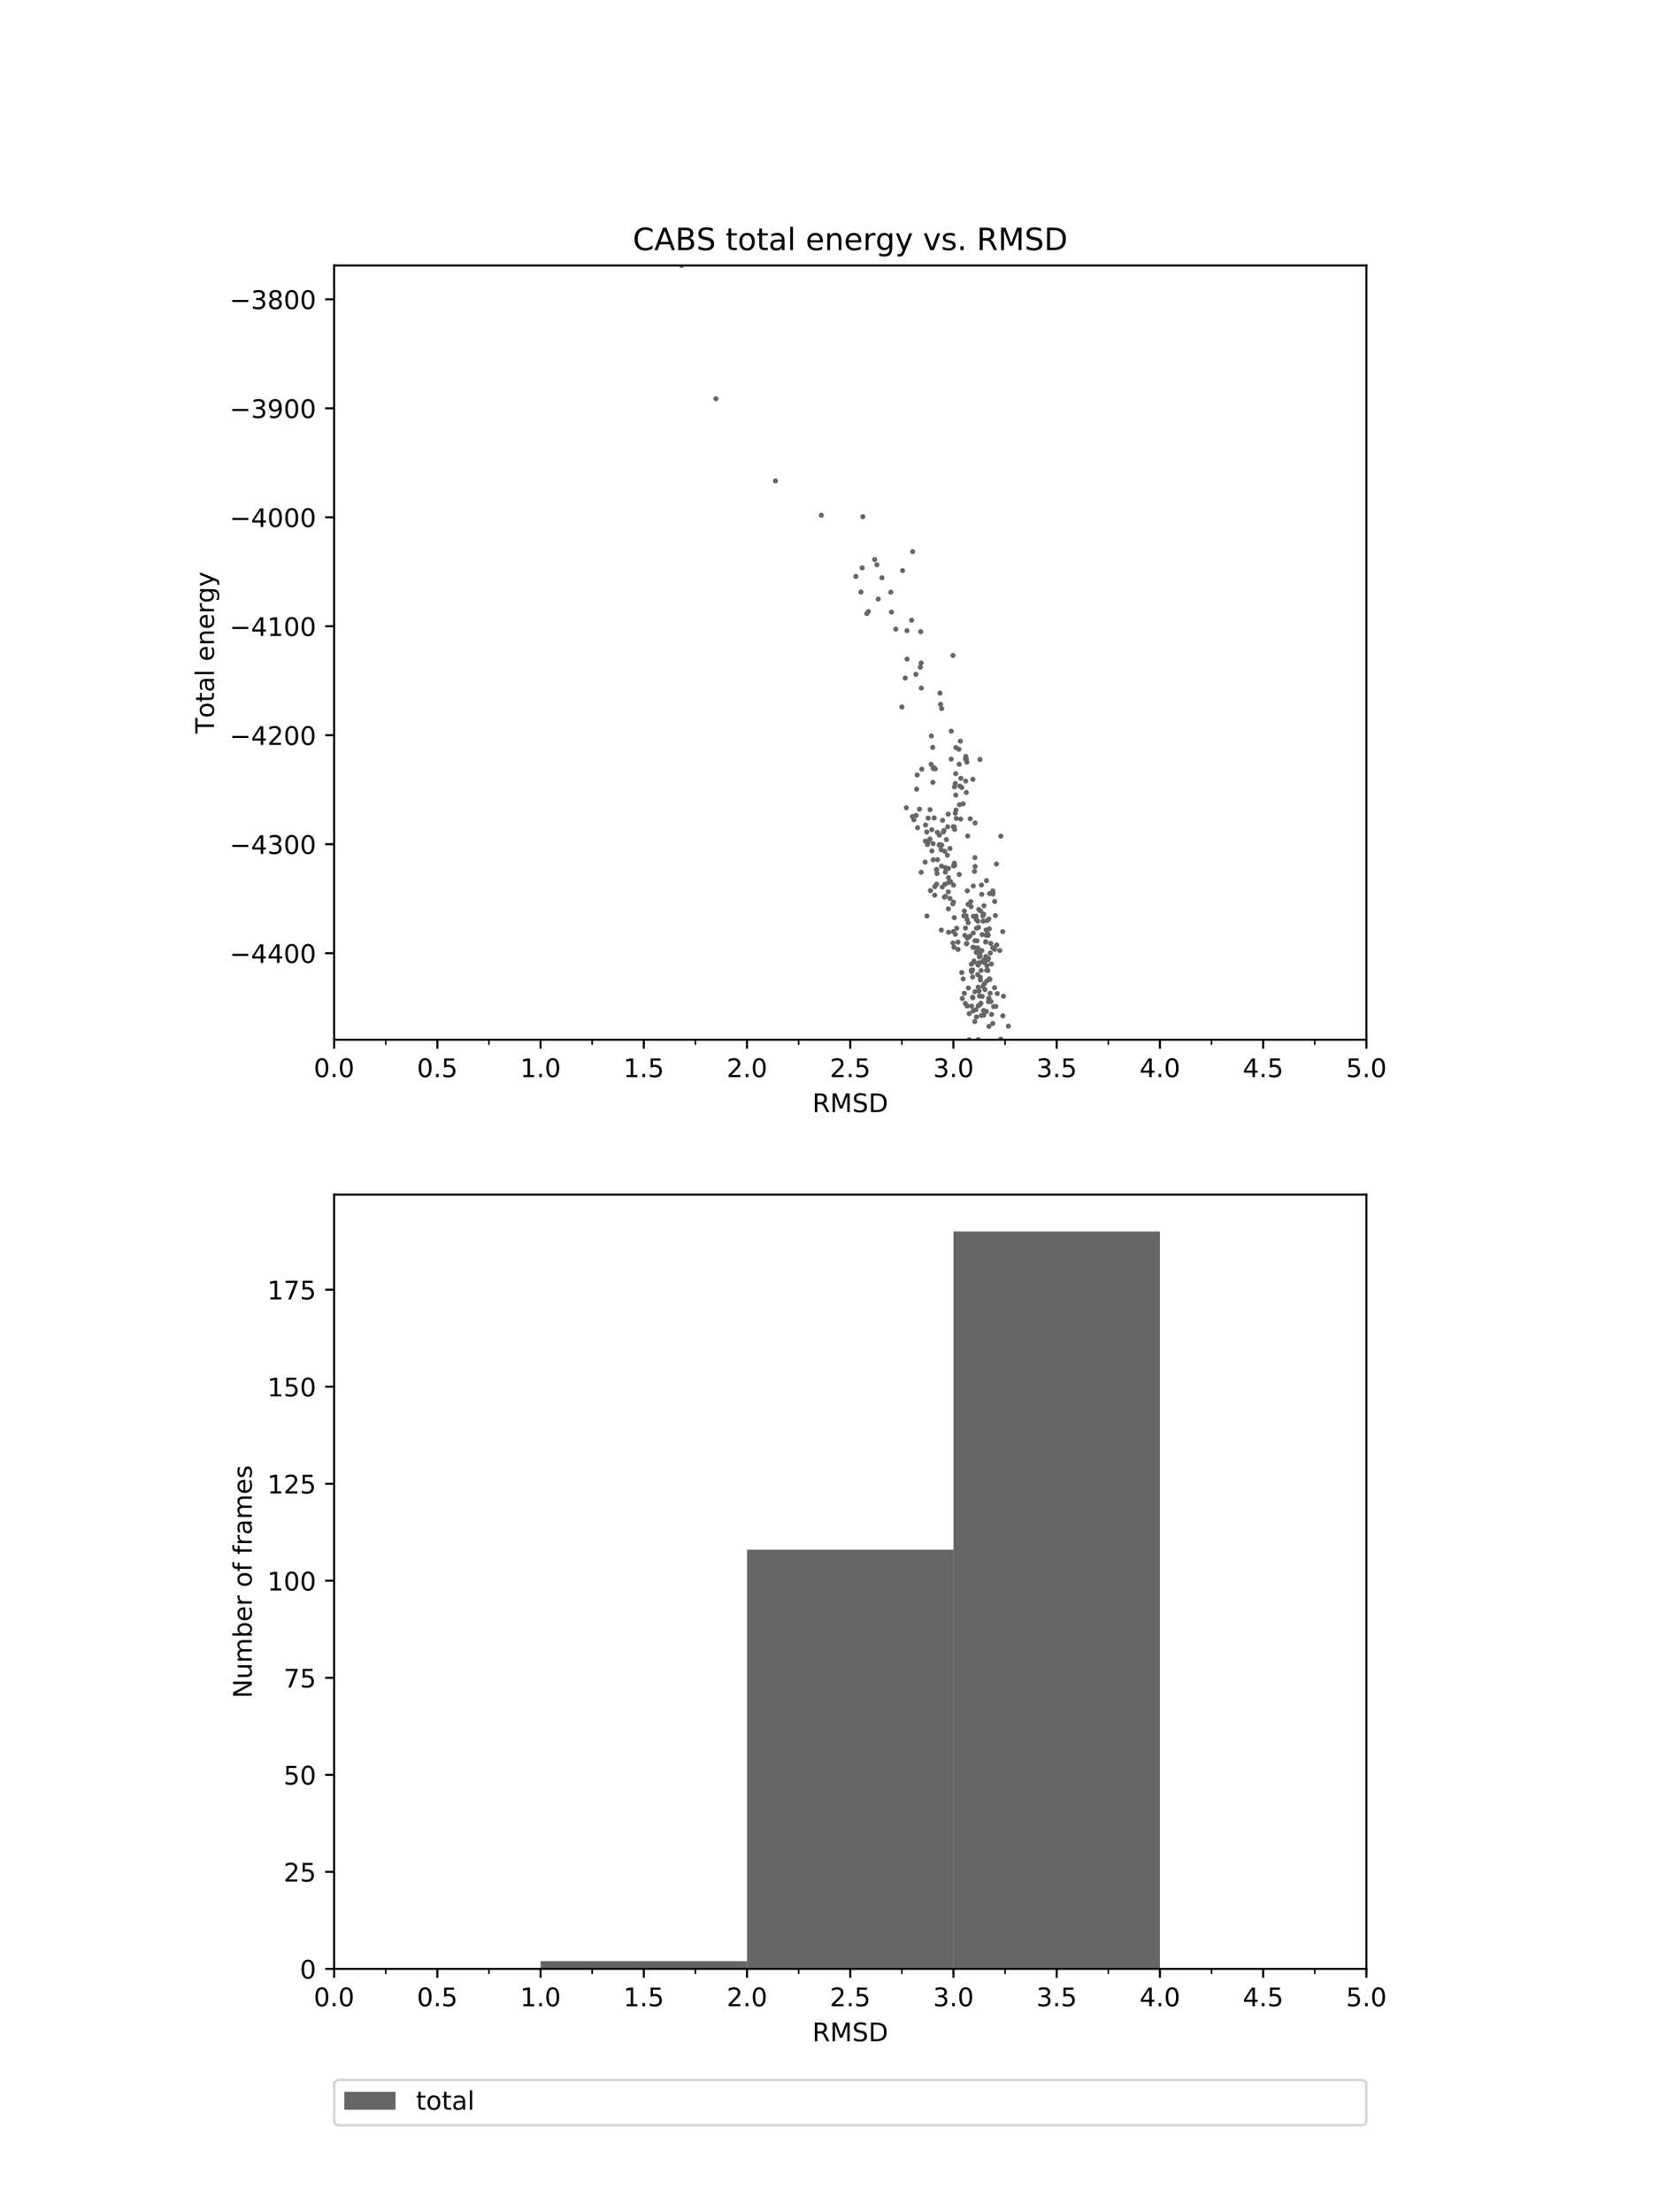 <?xml version="1.0" encoding="utf-8" standalone="no"?>
<!DOCTYPE svg PUBLIC "-//W3C//DTD SVG 1.1//EN"
  "http://www.w3.org/Graphics/SVG/1.1/DTD/svg11.dtd">
<!-- Created with matplotlib (http://matplotlib.org/) -->
<svg height="864pt" version="1.1" viewBox="0 0 648 864" width="648pt" xmlns="http://www.w3.org/2000/svg" xmlns:xlink="http://www.w3.org/1999/xlink">
 <defs>
  <style type="text/css">
*{stroke-linecap:butt;stroke-linejoin:round;}
  </style>
 </defs>
 <g id="figure_1">
  <g id="patch_1">
   <path d="M 0 864 
L 648 864 
L 648 0 
L 0 0 
z
" style="fill:#ffffff;"/>
  </g>
  <g id="axes_1">
   <g id="patch_2">
    <path d="M 130.5 406.08 
L 533.7 406.08 
L 533.7 103.68 
L 130.5 103.68 
z
" style="fill:#ffffff;"/>
   </g>
   <g id="matplotlib.axis_1">
    <g id="xtick_1">
     <g id="line2d_1">
      <defs>
       <path d="M 0 0 
L 0 3.5 
" id="m8963e7e91d" style="stroke:#000000;stroke-width:0.8;"/>
      </defs>
      <g>
       <use style="stroke:#000000;stroke-width:0.8;" x="130.5" xlink:href="#m8963e7e91d" y="406.08"/>
      </g>
     </g>
     <g id="text_1">
      <!-- 0.0 -->
      <defs>
       <path d="M 31.781 66.406 
Q 24.172 66.406 20.328 58.906 
Q 16.5 51.422 16.5 36.375 
Q 16.5 21.391 20.328 13.891 
Q 24.172 6.391 31.781 6.391 
Q 39.453 6.391 43.281 13.891 
Q 47.125 21.391 47.125 36.375 
Q 47.125 51.422 43.281 58.906 
Q 39.453 66.406 31.781 66.406 
z
M 31.781 74.219 
Q 44.047 74.219 50.516 64.516 
Q 56.984 54.828 56.984 36.375 
Q 56.984 17.969 50.516 8.266 
Q 44.047 -1.422 31.781 -1.422 
Q 19.531 -1.422 13.062 8.266 
Q 6.594 17.969 6.594 36.375 
Q 6.594 54.828 13.062 64.516 
Q 19.531 74.219 31.781 74.219 
z
" id="DejaVuSans-30"/>
       <path d="M 10.688 12.406 
L 21 12.406 
L 21 0 
L 10.688 0 
z
" id="DejaVuSans-2e"/>
      </defs>
      <g transform="translate(122.548 420.678)scale(0.1 -0.1)">
       <use xlink:href="#DejaVuSans-30"/>
       <use x="63.623" xlink:href="#DejaVuSans-2e"/>
       <use x="95.41" xlink:href="#DejaVuSans-30"/>
      </g>
     </g>
    </g>
    <g id="xtick_2">
     <g id="line2d_2">
      <g>
       <use style="stroke:#000000;stroke-width:0.8;" x="170.82" xlink:href="#m8963e7e91d" y="406.08"/>
      </g>
     </g>
     <g id="text_2">
      <!-- 0.5 -->
      <defs>
       <path d="M 10.797 72.906 
L 49.516 72.906 
L 49.516 64.594 
L 19.828 64.594 
L 19.828 46.734 
Q 21.969 47.469 24.109 47.828 
Q 26.266 48.188 28.422 48.188 
Q 40.625 48.188 47.75 41.5 
Q 54.891 34.812 54.891 23.391 
Q 54.891 11.625 47.562 5.094 
Q 40.234 -1.422 26.906 -1.422 
Q 22.312 -1.422 17.547 -0.641 
Q 12.797 0.141 7.719 1.703 
L 7.719 11.625 
Q 12.109 9.234 16.797 8.062 
Q 21.484 6.891 26.703 6.891 
Q 35.156 6.891 40.078 11.328 
Q 45.016 15.766 45.016 23.391 
Q 45.016 31 40.078 35.438 
Q 35.156 39.891 26.703 39.891 
Q 22.75 39.891 18.812 39.016 
Q 14.891 38.141 10.797 36.281 
z
" id="DejaVuSans-35"/>
      </defs>
      <g transform="translate(162.868 420.678)scale(0.1 -0.1)">
       <use xlink:href="#DejaVuSans-30"/>
       <use x="63.623" xlink:href="#DejaVuSans-2e"/>
       <use x="95.41" xlink:href="#DejaVuSans-35"/>
      </g>
     </g>
    </g>
    <g id="xtick_3">
     <g id="line2d_3">
      <g>
       <use style="stroke:#000000;stroke-width:0.8;" x="211.14" xlink:href="#m8963e7e91d" y="406.08"/>
      </g>
     </g>
     <g id="text_3">
      <!-- 1.0 -->
      <defs>
       <path d="M 12.406 8.297 
L 28.516 8.297 
L 28.516 63.922 
L 10.984 60.406 
L 10.984 69.391 
L 28.422 72.906 
L 38.281 72.906 
L 38.281 8.297 
L 54.391 8.297 
L 54.391 0 
L 12.406 0 
z
" id="DejaVuSans-31"/>
      </defs>
      <g transform="translate(203.188 420.678)scale(0.1 -0.1)">
       <use xlink:href="#DejaVuSans-31"/>
       <use x="63.623" xlink:href="#DejaVuSans-2e"/>
       <use x="95.41" xlink:href="#DejaVuSans-30"/>
      </g>
     </g>
    </g>
    <g id="xtick_4">
     <g id="line2d_4">
      <g>
       <use style="stroke:#000000;stroke-width:0.8;" x="251.46" xlink:href="#m8963e7e91d" y="406.08"/>
      </g>
     </g>
     <g id="text_4">
      <!-- 1.5 -->
      <g transform="translate(243.508 420.678)scale(0.1 -0.1)">
       <use xlink:href="#DejaVuSans-31"/>
       <use x="63.623" xlink:href="#DejaVuSans-2e"/>
       <use x="95.41" xlink:href="#DejaVuSans-35"/>
      </g>
     </g>
    </g>
    <g id="xtick_5">
     <g id="line2d_5">
      <g>
       <use style="stroke:#000000;stroke-width:0.8;" x="291.78" xlink:href="#m8963e7e91d" y="406.08"/>
      </g>
     </g>
     <g id="text_5">
      <!-- 2.0 -->
      <defs>
       <path d="M 19.188 8.297 
L 53.609 8.297 
L 53.609 0 
L 7.328 0 
L 7.328 8.297 
Q 12.938 14.109 22.625 23.891 
Q 32.328 33.688 34.812 36.531 
Q 39.547 41.844 41.422 45.531 
Q 43.312 49.219 43.312 52.781 
Q 43.312 58.594 39.234 62.25 
Q 35.156 65.922 28.609 65.922 
Q 23.969 65.922 18.812 64.312 
Q 13.672 62.703 7.812 59.422 
L 7.812 69.391 
Q 13.766 71.781 18.938 73 
Q 24.125 74.219 28.422 74.219 
Q 39.75 74.219 46.484 68.547 
Q 53.219 62.891 53.219 53.422 
Q 53.219 48.922 51.531 44.891 
Q 49.859 40.875 45.406 35.406 
Q 44.188 33.984 37.641 27.219 
Q 31.109 20.453 19.188 8.297 
z
" id="DejaVuSans-32"/>
      </defs>
      <g transform="translate(283.828 420.678)scale(0.1 -0.1)">
       <use xlink:href="#DejaVuSans-32"/>
       <use x="63.623" xlink:href="#DejaVuSans-2e"/>
       <use x="95.41" xlink:href="#DejaVuSans-30"/>
      </g>
     </g>
    </g>
    <g id="xtick_6">
     <g id="line2d_6">
      <g>
       <use style="stroke:#000000;stroke-width:0.8;" x="332.1" xlink:href="#m8963e7e91d" y="406.08"/>
      </g>
     </g>
     <g id="text_6">
      <!-- 2.5 -->
      <g transform="translate(324.148 420.678)scale(0.1 -0.1)">
       <use xlink:href="#DejaVuSans-32"/>
       <use x="63.623" xlink:href="#DejaVuSans-2e"/>
       <use x="95.41" xlink:href="#DejaVuSans-35"/>
      </g>
     </g>
    </g>
    <g id="xtick_7">
     <g id="line2d_7">
      <g>
       <use style="stroke:#000000;stroke-width:0.8;" x="372.42" xlink:href="#m8963e7e91d" y="406.08"/>
      </g>
     </g>
     <g id="text_7">
      <!-- 3.0 -->
      <defs>
       <path d="M 40.578 39.312 
Q 47.656 37.797 51.625 33 
Q 55.609 28.219 55.609 21.188 
Q 55.609 10.406 48.188 4.484 
Q 40.766 -1.422 27.094 -1.422 
Q 22.516 -1.422 17.656 -0.516 
Q 12.797 0.391 7.625 2.203 
L 7.625 11.719 
Q 11.719 9.328 16.594 8.109 
Q 21.484 6.891 26.812 6.891 
Q 36.078 6.891 40.938 10.547 
Q 45.797 14.203 45.797 21.188 
Q 45.797 27.641 41.281 31.266 
Q 36.766 34.906 28.719 34.906 
L 20.219 34.906 
L 20.219 43.016 
L 29.109 43.016 
Q 36.375 43.016 40.234 45.922 
Q 44.094 48.828 44.094 54.297 
Q 44.094 59.906 40.109 62.906 
Q 36.141 65.922 28.719 65.922 
Q 24.656 65.922 20.016 65.031 
Q 15.375 64.156 9.812 62.312 
L 9.812 71.094 
Q 15.438 72.656 20.344 73.438 
Q 25.25 74.219 29.594 74.219 
Q 40.828 74.219 47.359 69.109 
Q 53.906 64.016 53.906 55.328 
Q 53.906 49.266 50.438 45.094 
Q 46.969 40.922 40.578 39.312 
z
" id="DejaVuSans-33"/>
      </defs>
      <g transform="translate(364.468 420.678)scale(0.1 -0.1)">
       <use xlink:href="#DejaVuSans-33"/>
       <use x="63.623" xlink:href="#DejaVuSans-2e"/>
       <use x="95.41" xlink:href="#DejaVuSans-30"/>
      </g>
     </g>
    </g>
    <g id="xtick_8">
     <g id="line2d_8">
      <g>
       <use style="stroke:#000000;stroke-width:0.8;" x="412.74" xlink:href="#m8963e7e91d" y="406.08"/>
      </g>
     </g>
     <g id="text_8">
      <!-- 3.5 -->
      <g transform="translate(404.788 420.678)scale(0.1 -0.1)">
       <use xlink:href="#DejaVuSans-33"/>
       <use x="63.623" xlink:href="#DejaVuSans-2e"/>
       <use x="95.41" xlink:href="#DejaVuSans-35"/>
      </g>
     </g>
    </g>
    <g id="xtick_9">
     <g id="line2d_9">
      <g>
       <use style="stroke:#000000;stroke-width:0.8;" x="453.06" xlink:href="#m8963e7e91d" y="406.08"/>
      </g>
     </g>
     <g id="text_9">
      <!-- 4.0 -->
      <defs>
       <path d="M 37.797 64.312 
L 12.891 25.391 
L 37.797 25.391 
z
M 35.203 72.906 
L 47.609 72.906 
L 47.609 25.391 
L 58.016 25.391 
L 58.016 17.188 
L 47.609 17.188 
L 47.609 0 
L 37.797 0 
L 37.797 17.188 
L 4.891 17.188 
L 4.891 26.703 
z
" id="DejaVuSans-34"/>
      </defs>
      <g transform="translate(445.108 420.678)scale(0.1 -0.1)">
       <use xlink:href="#DejaVuSans-34"/>
       <use x="63.623" xlink:href="#DejaVuSans-2e"/>
       <use x="95.41" xlink:href="#DejaVuSans-30"/>
      </g>
     </g>
    </g>
    <g id="xtick_10">
     <g id="line2d_10">
      <g>
       <use style="stroke:#000000;stroke-width:0.8;" x="493.38" xlink:href="#m8963e7e91d" y="406.08"/>
      </g>
     </g>
     <g id="text_10">
      <!-- 4.5 -->
      <g transform="translate(485.428 420.678)scale(0.1 -0.1)">
       <use xlink:href="#DejaVuSans-34"/>
       <use x="63.623" xlink:href="#DejaVuSans-2e"/>
       <use x="95.41" xlink:href="#DejaVuSans-35"/>
      </g>
     </g>
    </g>
    <g id="xtick_11">
     <g id="line2d_11">
      <g>
       <use style="stroke:#000000;stroke-width:0.8;" x="533.7" xlink:href="#m8963e7e91d" y="406.08"/>
      </g>
     </g>
     <g id="text_11">
      <!-- 5.0 -->
      <g transform="translate(525.748 420.678)scale(0.1 -0.1)">
       <use xlink:href="#DejaVuSans-35"/>
       <use x="63.623" xlink:href="#DejaVuSans-2e"/>
       <use x="95.41" xlink:href="#DejaVuSans-30"/>
      </g>
     </g>
    </g>
    <g id="xtick_12">
     <g id="line2d_12">
      <defs>
       <path d="M 0 0 
L 0 2 
" id="mf17d17b606" style="stroke:#000000;stroke-width:0.6;"/>
      </defs>
      <g>
       <use style="stroke:#000000;stroke-width:0.6;" x="130.5" xlink:href="#mf17d17b606" y="406.08"/>
      </g>
     </g>
    </g>
    <g id="xtick_13">
     <g id="line2d_13">
      <g>
       <use style="stroke:#000000;stroke-width:0.6;" x="150.66" xlink:href="#mf17d17b606" y="406.08"/>
      </g>
     </g>
    </g>
    <g id="xtick_14">
     <g id="line2d_14">
      <g>
       <use style="stroke:#000000;stroke-width:0.6;" x="170.82" xlink:href="#mf17d17b606" y="406.08"/>
      </g>
     </g>
    </g>
    <g id="xtick_15">
     <g id="line2d_15">
      <g>
       <use style="stroke:#000000;stroke-width:0.6;" x="190.98" xlink:href="#mf17d17b606" y="406.08"/>
      </g>
     </g>
    </g>
    <g id="xtick_16">
     <g id="line2d_16">
      <g>
       <use style="stroke:#000000;stroke-width:0.6;" x="211.14" xlink:href="#mf17d17b606" y="406.08"/>
      </g>
     </g>
    </g>
    <g id="xtick_17">
     <g id="line2d_17">
      <g>
       <use style="stroke:#000000;stroke-width:0.6;" x="231.3" xlink:href="#mf17d17b606" y="406.08"/>
      </g>
     </g>
    </g>
    <g id="xtick_18">
     <g id="line2d_18">
      <g>
       <use style="stroke:#000000;stroke-width:0.6;" x="251.46" xlink:href="#mf17d17b606" y="406.08"/>
      </g>
     </g>
    </g>
    <g id="xtick_19">
     <g id="line2d_19">
      <g>
       <use style="stroke:#000000;stroke-width:0.6;" x="271.62" xlink:href="#mf17d17b606" y="406.08"/>
      </g>
     </g>
    </g>
    <g id="xtick_20">
     <g id="line2d_20">
      <g>
       <use style="stroke:#000000;stroke-width:0.6;" x="291.78" xlink:href="#mf17d17b606" y="406.08"/>
      </g>
     </g>
    </g>
    <g id="xtick_21">
     <g id="line2d_21">
      <g>
       <use style="stroke:#000000;stroke-width:0.6;" x="311.94" xlink:href="#mf17d17b606" y="406.08"/>
      </g>
     </g>
    </g>
    <g id="xtick_22">
     <g id="line2d_22">
      <g>
       <use style="stroke:#000000;stroke-width:0.6;" x="332.1" xlink:href="#mf17d17b606" y="406.08"/>
      </g>
     </g>
    </g>
    <g id="xtick_23">
     <g id="line2d_23">
      <g>
       <use style="stroke:#000000;stroke-width:0.6;" x="352.26" xlink:href="#mf17d17b606" y="406.08"/>
      </g>
     </g>
    </g>
    <g id="xtick_24">
     <g id="line2d_24">
      <g>
       <use style="stroke:#000000;stroke-width:0.6;" x="372.42" xlink:href="#mf17d17b606" y="406.08"/>
      </g>
     </g>
    </g>
    <g id="xtick_25">
     <g id="line2d_25">
      <g>
       <use style="stroke:#000000;stroke-width:0.6;" x="392.58" xlink:href="#mf17d17b606" y="406.08"/>
      </g>
     </g>
    </g>
    <g id="xtick_26">
     <g id="line2d_26">
      <g>
       <use style="stroke:#000000;stroke-width:0.6;" x="412.74" xlink:href="#mf17d17b606" y="406.08"/>
      </g>
     </g>
    </g>
    <g id="xtick_27">
     <g id="line2d_27">
      <g>
       <use style="stroke:#000000;stroke-width:0.6;" x="432.9" xlink:href="#mf17d17b606" y="406.08"/>
      </g>
     </g>
    </g>
    <g id="xtick_28">
     <g id="line2d_28">
      <g>
       <use style="stroke:#000000;stroke-width:0.6;" x="453.06" xlink:href="#mf17d17b606" y="406.08"/>
      </g>
     </g>
    </g>
    <g id="xtick_29">
     <g id="line2d_29">
      <g>
       <use style="stroke:#000000;stroke-width:0.6;" x="473.22" xlink:href="#mf17d17b606" y="406.08"/>
      </g>
     </g>
    </g>
    <g id="xtick_30">
     <g id="line2d_30">
      <g>
       <use style="stroke:#000000;stroke-width:0.6;" x="493.38" xlink:href="#mf17d17b606" y="406.08"/>
      </g>
     </g>
    </g>
    <g id="xtick_31">
     <g id="line2d_31">
      <g>
       <use style="stroke:#000000;stroke-width:0.6;" x="513.54" xlink:href="#mf17d17b606" y="406.08"/>
      </g>
     </g>
    </g>
    <g id="xtick_32">
     <g id="line2d_32">
      <g>
       <use style="stroke:#000000;stroke-width:0.6;" x="533.7" xlink:href="#mf17d17b606" y="406.08"/>
      </g>
     </g>
    </g>
    <g id="text_12">
     <!-- RMSD -->
     <defs>
      <path d="M 44.391 34.188 
Q 47.562 33.109 50.562 29.594 
Q 53.562 26.078 56.594 19.922 
L 66.609 0 
L 56 0 
L 46.688 18.703 
Q 43.062 26.031 39.672 28.422 
Q 36.281 30.812 30.422 30.812 
L 19.672 30.812 
L 19.672 0 
L 9.812 0 
L 9.812 72.906 
L 32.078 72.906 
Q 44.578 72.906 50.734 67.672 
Q 56.891 62.453 56.891 51.906 
Q 56.891 45.016 53.688 40.469 
Q 50.484 35.938 44.391 34.188 
z
M 19.672 64.797 
L 19.672 38.922 
L 32.078 38.922 
Q 39.203 38.922 42.844 42.219 
Q 46.484 45.516 46.484 51.906 
Q 46.484 58.297 42.844 61.547 
Q 39.203 64.797 32.078 64.797 
z
" id="DejaVuSans-52"/>
      <path d="M 9.812 72.906 
L 24.516 72.906 
L 43.109 23.297 
L 61.812 72.906 
L 76.516 72.906 
L 76.516 0 
L 66.891 0 
L 66.891 64.016 
L 48.094 14.016 
L 38.188 14.016 
L 19.391 64.016 
L 19.391 0 
L 9.812 0 
z
" id="DejaVuSans-4d"/>
      <path d="M 53.516 70.516 
L 53.516 60.891 
Q 47.906 63.578 42.922 64.891 
Q 37.938 66.219 33.297 66.219 
Q 25.25 66.219 20.875 63.094 
Q 16.5 59.969 16.5 54.203 
Q 16.5 49.359 19.406 46.891 
Q 22.312 44.438 30.422 42.922 
L 36.375 41.703 
Q 47.406 39.594 52.656 34.297 
Q 57.906 29 57.906 20.125 
Q 57.906 9.516 50.797 4.047 
Q 43.703 -1.422 29.984 -1.422 
Q 24.812 -1.422 18.969 -0.25 
Q 13.141 0.922 6.891 3.219 
L 6.891 13.375 
Q 12.891 10.016 18.656 8.297 
Q 24.422 6.594 29.984 6.594 
Q 38.422 6.594 43.016 9.906 
Q 47.609 13.234 47.609 19.391 
Q 47.609 24.75 44.312 27.781 
Q 41.016 30.812 33.5 32.328 
L 27.484 33.5 
Q 16.453 35.688 11.516 40.375 
Q 6.594 45.062 6.594 53.422 
Q 6.594 63.094 13.406 68.656 
Q 20.219 74.219 32.172 74.219 
Q 37.312 74.219 42.625 73.281 
Q 47.953 72.359 53.516 70.516 
z
" id="DejaVuSans-53"/>
      <path d="M 19.672 64.797 
L 19.672 8.109 
L 31.594 8.109 
Q 46.688 8.109 53.688 14.938 
Q 60.688 21.781 60.688 36.531 
Q 60.688 51.172 53.688 57.984 
Q 46.688 64.797 31.594 64.797 
z
M 9.812 72.906 
L 30.078 72.906 
Q 51.266 72.906 61.172 64.094 
Q 71.094 55.281 71.094 36.531 
Q 71.094 17.672 61.125 8.828 
Q 51.172 0 30.078 0 
L 9.812 0 
z
" id="DejaVuSans-44"/>
     </defs>
     <g transform="translate(317.288 434.357)scale(0.1 -0.1)">
      <use xlink:href="#DejaVuSans-52"/>
      <use x="69.482" xlink:href="#DejaVuSans-4d"/>
      <use x="155.762" xlink:href="#DejaVuSans-53"/>
      <use x="219.238" xlink:href="#DejaVuSans-44"/>
     </g>
    </g>
   </g>
   <g id="matplotlib.axis_2">
    <g id="ytick_1">
     <g id="line2d_33">
      <defs>
       <path d="M 0 0 
L -3.5 0 
" id="ma399cd8c15" style="stroke:#000000;stroke-width:0.8;"/>
      </defs>
      <g>
       <use style="stroke:#000000;stroke-width:0.8;" x="130.5" xlink:href="#ma399cd8c15" y="372.273"/>
      </g>
     </g>
     <g id="text_13">
      <!-- −4400 -->
      <defs>
       <path d="M 10.594 35.5 
L 73.188 35.5 
L 73.188 27.203 
L 10.594 27.203 
z
" id="DejaVuSans-2212"/>
      </defs>
      <g transform="translate(89.67 376.072)scale(0.1 -0.1)">
       <use xlink:href="#DejaVuSans-2212"/>
       <use x="83.789" xlink:href="#DejaVuSans-34"/>
       <use x="147.412" xlink:href="#DejaVuSans-34"/>
       <use x="211.035" xlink:href="#DejaVuSans-30"/>
       <use x="274.658" xlink:href="#DejaVuSans-30"/>
      </g>
     </g>
    </g>
    <g id="ytick_2">
     <g id="line2d_34">
      <g>
       <use style="stroke:#000000;stroke-width:0.8;" x="130.5" xlink:href="#ma399cd8c15" y="329.71"/>
      </g>
     </g>
     <g id="text_14">
      <!-- −4300 -->
      <g transform="translate(89.67 333.51)scale(0.1 -0.1)">
       <use xlink:href="#DejaVuSans-2212"/>
       <use x="83.789" xlink:href="#DejaVuSans-34"/>
       <use x="147.412" xlink:href="#DejaVuSans-33"/>
       <use x="211.035" xlink:href="#DejaVuSans-30"/>
       <use x="274.658" xlink:href="#DejaVuSans-30"/>
      </g>
     </g>
    </g>
    <g id="ytick_3">
     <g id="line2d_35">
      <g>
       <use style="stroke:#000000;stroke-width:0.8;" x="130.5" xlink:href="#ma399cd8c15" y="287.147"/>
      </g>
     </g>
     <g id="text_15">
      <!-- −4200 -->
      <g transform="translate(89.67 290.947)scale(0.1 -0.1)">
       <use xlink:href="#DejaVuSans-2212"/>
       <use x="83.789" xlink:href="#DejaVuSans-34"/>
       <use x="147.412" xlink:href="#DejaVuSans-32"/>
       <use x="211.035" xlink:href="#DejaVuSans-30"/>
       <use x="274.658" xlink:href="#DejaVuSans-30"/>
      </g>
     </g>
    </g>
    <g id="ytick_4">
     <g id="line2d_36">
      <g>
       <use style="stroke:#000000;stroke-width:0.8;" x="130.5" xlink:href="#ma399cd8c15" y="244.585"/>
      </g>
     </g>
     <g id="text_16">
      <!-- −4100 -->
      <g transform="translate(89.67 248.384)scale(0.1 -0.1)">
       <use xlink:href="#DejaVuSans-2212"/>
       <use x="83.789" xlink:href="#DejaVuSans-34"/>
       <use x="147.412" xlink:href="#DejaVuSans-31"/>
       <use x="211.035" xlink:href="#DejaVuSans-30"/>
       <use x="274.658" xlink:href="#DejaVuSans-30"/>
      </g>
     </g>
    </g>
    <g id="ytick_5">
     <g id="line2d_37">
      <g>
       <use style="stroke:#000000;stroke-width:0.8;" x="130.5" xlink:href="#ma399cd8c15" y="202.022"/>
      </g>
     </g>
     <g id="text_17">
      <!-- −4000 -->
      <g transform="translate(89.67 205.821)scale(0.1 -0.1)">
       <use xlink:href="#DejaVuSans-2212"/>
       <use x="83.789" xlink:href="#DejaVuSans-34"/>
       <use x="147.412" xlink:href="#DejaVuSans-30"/>
       <use x="211.035" xlink:href="#DejaVuSans-30"/>
       <use x="274.658" xlink:href="#DejaVuSans-30"/>
      </g>
     </g>
    </g>
    <g id="ytick_6">
     <g id="line2d_38">
      <g>
       <use style="stroke:#000000;stroke-width:0.8;" x="130.5" xlink:href="#ma399cd8c15" y="159.459"/>
      </g>
     </g>
     <g id="text_18">
      <!-- −3900 -->
      <defs>
       <path d="M 10.984 1.516 
L 10.984 10.5 
Q 14.703 8.734 18.5 7.812 
Q 22.312 6.891 25.984 6.891 
Q 35.75 6.891 40.891 13.453 
Q 46.047 20.016 46.781 33.406 
Q 43.953 29.203 39.594 26.953 
Q 35.25 24.703 29.984 24.703 
Q 19.047 24.703 12.672 31.312 
Q 6.297 37.938 6.297 49.422 
Q 6.297 60.641 12.938 67.422 
Q 19.578 74.219 30.609 74.219 
Q 43.266 74.219 49.922 64.516 
Q 56.594 54.828 56.594 36.375 
Q 56.594 19.141 48.406 8.859 
Q 40.234 -1.422 26.422 -1.422 
Q 22.703 -1.422 18.891 -0.688 
Q 15.094 0.047 10.984 1.516 
z
M 30.609 32.422 
Q 37.25 32.422 41.125 36.953 
Q 45.016 41.5 45.016 49.422 
Q 45.016 57.281 41.125 61.844 
Q 37.25 66.406 30.609 66.406 
Q 23.969 66.406 20.094 61.844 
Q 16.219 57.281 16.219 49.422 
Q 16.219 41.5 20.094 36.953 
Q 23.969 32.422 30.609 32.422 
z
" id="DejaVuSans-39"/>
      </defs>
      <g transform="translate(89.67 163.258)scale(0.1 -0.1)">
       <use xlink:href="#DejaVuSans-2212"/>
       <use x="83.789" xlink:href="#DejaVuSans-33"/>
       <use x="147.412" xlink:href="#DejaVuSans-39"/>
       <use x="211.035" xlink:href="#DejaVuSans-30"/>
       <use x="274.658" xlink:href="#DejaVuSans-30"/>
      </g>
     </g>
    </g>
    <g id="ytick_7">
     <g id="line2d_39">
      <g>
       <use style="stroke:#000000;stroke-width:0.8;" x="130.5" xlink:href="#ma399cd8c15" y="116.896"/>
      </g>
     </g>
     <g id="text_19">
      <!-- −3800 -->
      <defs>
       <path d="M 31.781 34.625 
Q 24.75 34.625 20.719 30.859 
Q 16.703 27.094 16.703 20.516 
Q 16.703 13.922 20.719 10.156 
Q 24.75 6.391 31.781 6.391 
Q 38.812 6.391 42.859 10.172 
Q 46.922 13.969 46.922 20.516 
Q 46.922 27.094 42.891 30.859 
Q 38.875 34.625 31.781 34.625 
z
M 21.922 38.812 
Q 15.578 40.375 12.031 44.719 
Q 8.5 49.078 8.5 55.328 
Q 8.5 64.062 14.719 69.141 
Q 20.953 74.219 31.781 74.219 
Q 42.672 74.219 48.875 69.141 
Q 55.078 64.062 55.078 55.328 
Q 55.078 49.078 51.531 44.719 
Q 48 40.375 41.703 38.812 
Q 48.828 37.156 52.797 32.312 
Q 56.781 27.484 56.781 20.516 
Q 56.781 9.906 50.312 4.234 
Q 43.844 -1.422 31.781 -1.422 
Q 19.734 -1.422 13.25 4.234 
Q 6.781 9.906 6.781 20.516 
Q 6.781 27.484 10.781 32.312 
Q 14.797 37.156 21.922 38.812 
z
M 18.312 54.391 
Q 18.312 48.734 21.844 45.562 
Q 25.391 42.391 31.781 42.391 
Q 38.141 42.391 41.719 45.562 
Q 45.312 48.734 45.312 54.391 
Q 45.312 60.062 41.719 63.234 
Q 38.141 66.406 31.781 66.406 
Q 25.391 66.406 21.844 63.234 
Q 18.312 60.062 18.312 54.391 
z
" id="DejaVuSans-38"/>
      </defs>
      <g transform="translate(89.67 120.695)scale(0.1 -0.1)">
       <use xlink:href="#DejaVuSans-2212"/>
       <use x="83.789" xlink:href="#DejaVuSans-33"/>
       <use x="147.412" xlink:href="#DejaVuSans-38"/>
       <use x="211.035" xlink:href="#DejaVuSans-30"/>
       <use x="274.658" xlink:href="#DejaVuSans-30"/>
      </g>
     </g>
    </g>
    <g id="text_20">
     <!-- Total energy -->
     <defs>
      <path d="M -0.297 72.906 
L 61.375 72.906 
L 61.375 64.594 
L 35.5 64.594 
L 35.5 0 
L 25.594 0 
L 25.594 64.594 
L -0.297 64.594 
z
" id="DejaVuSans-54"/>
      <path d="M 30.609 48.391 
Q 23.391 48.391 19.188 42.75 
Q 14.984 37.109 14.984 27.297 
Q 14.984 17.484 19.156 11.844 
Q 23.344 6.203 30.609 6.203 
Q 37.797 6.203 41.984 11.859 
Q 46.188 17.531 46.188 27.297 
Q 46.188 37.016 41.984 42.703 
Q 37.797 48.391 30.609 48.391 
z
M 30.609 56 
Q 42.328 56 49.016 48.375 
Q 55.719 40.766 55.719 27.297 
Q 55.719 13.875 49.016 6.219 
Q 42.328 -1.422 30.609 -1.422 
Q 18.844 -1.422 12.172 6.219 
Q 5.516 13.875 5.516 27.297 
Q 5.516 40.766 12.172 48.375 
Q 18.844 56 30.609 56 
z
" id="DejaVuSans-6f"/>
      <path d="M 18.312 70.219 
L 18.312 54.688 
L 36.812 54.688 
L 36.812 47.703 
L 18.312 47.703 
L 18.312 18.016 
Q 18.312 11.328 20.141 9.422 
Q 21.969 7.516 27.594 7.516 
L 36.812 7.516 
L 36.812 0 
L 27.594 0 
Q 17.188 0 13.234 3.875 
Q 9.281 7.766 9.281 18.016 
L 9.281 47.703 
L 2.688 47.703 
L 2.688 54.688 
L 9.281 54.688 
L 9.281 70.219 
z
" id="DejaVuSans-74"/>
      <path d="M 34.281 27.484 
Q 23.391 27.484 19.188 25 
Q 14.984 22.516 14.984 16.5 
Q 14.984 11.719 18.141 8.906 
Q 21.297 6.109 26.703 6.109 
Q 34.188 6.109 38.703 11.406 
Q 43.219 16.703 43.219 25.484 
L 43.219 27.484 
z
M 52.203 31.203 
L 52.203 0 
L 43.219 0 
L 43.219 8.297 
Q 40.141 3.328 35.547 0.953 
Q 30.953 -1.422 24.312 -1.422 
Q 15.922 -1.422 10.953 3.297 
Q 6 8.016 6 15.922 
Q 6 25.141 12.172 29.828 
Q 18.359 34.516 30.609 34.516 
L 43.219 34.516 
L 43.219 35.406 
Q 43.219 41.609 39.141 45 
Q 35.062 48.391 27.688 48.391 
Q 23 48.391 18.547 47.266 
Q 14.109 46.141 10.016 43.891 
L 10.016 52.203 
Q 14.938 54.109 19.578 55.047 
Q 24.219 56 28.609 56 
Q 40.484 56 46.344 49.844 
Q 52.203 43.703 52.203 31.203 
z
" id="DejaVuSans-61"/>
      <path d="M 9.422 75.984 
L 18.406 75.984 
L 18.406 0 
L 9.422 0 
z
" id="DejaVuSans-6c"/>
      <path id="DejaVuSans-20"/>
      <path d="M 56.203 29.594 
L 56.203 25.203 
L 14.891 25.203 
Q 15.484 15.922 20.484 11.062 
Q 25.484 6.203 34.422 6.203 
Q 39.594 6.203 44.453 7.469 
Q 49.312 8.734 54.109 11.281 
L 54.109 2.781 
Q 49.266 0.734 44.188 -0.344 
Q 39.109 -1.422 33.891 -1.422 
Q 20.797 -1.422 13.156 6.188 
Q 5.516 13.812 5.516 26.812 
Q 5.516 40.234 12.766 48.109 
Q 20.016 56 32.328 56 
Q 43.359 56 49.781 48.891 
Q 56.203 41.797 56.203 29.594 
z
M 47.219 32.234 
Q 47.125 39.594 43.094 43.984 
Q 39.062 48.391 32.422 48.391 
Q 24.906 48.391 20.391 44.141 
Q 15.875 39.891 15.188 32.172 
z
" id="DejaVuSans-65"/>
      <path d="M 54.891 33.016 
L 54.891 0 
L 45.906 0 
L 45.906 32.719 
Q 45.906 40.484 42.875 44.328 
Q 39.844 48.188 33.797 48.188 
Q 26.516 48.188 22.312 43.547 
Q 18.109 38.922 18.109 30.906 
L 18.109 0 
L 9.078 0 
L 9.078 54.688 
L 18.109 54.688 
L 18.109 46.188 
Q 21.344 51.125 25.703 53.562 
Q 30.078 56 35.797 56 
Q 45.219 56 50.047 50.172 
Q 54.891 44.344 54.891 33.016 
z
" id="DejaVuSans-6e"/>
      <path d="M 41.109 46.297 
Q 39.594 47.172 37.812 47.578 
Q 36.031 48 33.891 48 
Q 26.266 48 22.188 43.047 
Q 18.109 38.094 18.109 28.812 
L 18.109 0 
L 9.078 0 
L 9.078 54.688 
L 18.109 54.688 
L 18.109 46.188 
Q 20.953 51.172 25.484 53.578 
Q 30.031 56 36.531 56 
Q 37.453 56 38.578 55.875 
Q 39.703 55.766 41.062 55.516 
z
" id="DejaVuSans-72"/>
      <path d="M 45.406 27.984 
Q 45.406 37.75 41.375 43.109 
Q 37.359 48.484 30.078 48.484 
Q 22.859 48.484 18.828 43.109 
Q 14.797 37.75 14.797 27.984 
Q 14.797 18.266 18.828 12.891 
Q 22.859 7.516 30.078 7.516 
Q 37.359 7.516 41.375 12.891 
Q 45.406 18.266 45.406 27.984 
z
M 54.391 6.781 
Q 54.391 -7.172 48.188 -13.984 
Q 42 -20.797 29.203 -20.797 
Q 24.469 -20.797 20.266 -20.094 
Q 16.062 -19.391 12.109 -17.922 
L 12.109 -9.188 
Q 16.062 -11.328 19.922 -12.344 
Q 23.781 -13.375 27.781 -13.375 
Q 36.625 -13.375 41.016 -8.766 
Q 45.406 -4.156 45.406 5.172 
L 45.406 9.625 
Q 42.625 4.781 38.281 2.391 
Q 33.938 0 27.875 0 
Q 17.828 0 11.672 7.656 
Q 5.516 15.328 5.516 27.984 
Q 5.516 40.672 11.672 48.328 
Q 17.828 56 27.875 56 
Q 33.938 56 38.281 53.609 
Q 42.625 51.219 45.406 46.391 
L 45.406 54.688 
L 54.391 54.688 
z
" id="DejaVuSans-67"/>
      <path d="M 32.172 -5.078 
Q 28.375 -14.844 24.75 -17.812 
Q 21.141 -20.797 15.094 -20.797 
L 7.906 -20.797 
L 7.906 -13.281 
L 13.188 -13.281 
Q 16.891 -13.281 18.938 -11.516 
Q 21 -9.766 23.484 -3.219 
L 25.094 0.875 
L 2.984 54.688 
L 12.5 54.688 
L 29.594 11.922 
L 46.688 54.688 
L 56.203 54.688 
z
" id="DejaVuSans-79"/>
     </defs>
     <g transform="translate(83.591 286.493)rotate(-90)scale(0.1 -0.1)">
      <use xlink:href="#DejaVuSans-54"/>
      <use x="60.818" xlink:href="#DejaVuSans-6f"/>
      <use x="122" xlink:href="#DejaVuSans-74"/>
      <use x="161.209" xlink:href="#DejaVuSans-61"/>
      <use x="222.488" xlink:href="#DejaVuSans-6c"/>
      <use x="250.271" xlink:href="#DejaVuSans-20"/>
      <use x="282.059" xlink:href="#DejaVuSans-65"/>
      <use x="343.582" xlink:href="#DejaVuSans-6e"/>
      <use x="406.961" xlink:href="#DejaVuSans-65"/>
      <use x="468.484" xlink:href="#DejaVuSans-72"/>
      <use x="509.582" xlink:href="#DejaVuSans-67"/>
      <use x="573.059" xlink:href="#DejaVuSans-79"/>
     </g>
    </g>
   </g>
   <g id="line2d_40">
    <defs>
     <path d="M 0 0.5 
C 0.133 0.5 0.26 0.447 0.354 0.354 
C 0.447 0.26 0.5 0.133 0.5 0 
C 0.5 -0.133 0.447 -0.26 0.354 -0.354 
C 0.26 -0.447 0.133 -0.5 0 -0.5 
C -0.133 -0.5 -0.26 -0.447 -0.354 -0.354 
C -0.447 -0.26 -0.5 -0.133 -0.5 0 
C -0.5 0.133 -0.447 0.26 -0.354 0.354 
C -0.26 0.447 -0.133 0.5 0 0.5 
z
" id="m6505917e9b" style="stroke:#666666;"/>
    </defs>
    <g clip-path="url(#p3e9df32e2d)">
     <use style="fill:#666666;stroke:#666666;" x="266.187" xlink:href="#m6505917e9b" y="103.68"/>
     <use style="fill:#666666;stroke:#666666;" x="279.634" xlink:href="#m6505917e9b" y="155.726"/>
     <use style="fill:#666666;stroke:#666666;" x="302.888" xlink:href="#m6505917e9b" y="187.829"/>
     <use style="fill:#666666;stroke:#666666;" x="320.811" xlink:href="#m6505917e9b" y="201.242"/>
     <use style="fill:#666666;stroke:#666666;" x="337.03" xlink:href="#m6505917e9b" y="201.802"/>
     <use style="fill:#666666;stroke:#666666;" x="342.51" xlink:href="#m6505917e9b" y="220.577"/>
     <use style="fill:#666666;stroke:#666666;" x="334.295" xlink:href="#m6505917e9b" y="225.133"/>
     <use style="fill:#666666;stroke:#666666;" x="339.196" xlink:href="#m6505917e9b" y="238.847"/>
     <use style="fill:#666666;stroke:#666666;" x="336.764" xlink:href="#m6505917e9b" y="221.784"/>
     <use style="fill:#666666;stroke:#666666;" x="336.298" xlink:href="#m6505917e9b" y="231.242"/>
     <use style="fill:#666666;stroke:#666666;" x="338.591" xlink:href="#m6505917e9b" y="239.636"/>
     <use style="fill:#666666;stroke:#666666;" x="341.628" xlink:href="#m6505917e9b" y="218.529"/>
     <use style="fill:#666666;stroke:#666666;" x="343.034" xlink:href="#m6505917e9b" y="233.976"/>
     <use style="fill:#666666;stroke:#666666;" x="344.482" xlink:href="#m6505917e9b" y="225.663"/>
     <use style="fill:#666666;stroke:#666666;" x="347.936" xlink:href="#m6505917e9b" y="231.271"/>
     <use style="fill:#666666;stroke:#666666;" x="352.544" xlink:href="#m6505917e9b" y="222.867"/>
     <use style="fill:#666666;stroke:#666666;" x="354.258" xlink:href="#m6505917e9b" y="246.308"/>
     <use style="fill:#666666;stroke:#666666;" x="359.632" xlink:href="#m6505917e9b" y="246.71"/>
     <use style="fill:#666666;stroke:#666666;" x="356.487" xlink:href="#m6505917e9b" y="215.444"/>
     <use style="fill:#666666;stroke:#666666;" x="356.078" xlink:href="#m6505917e9b" y="242.236"/>
     <use style="fill:#666666;stroke:#666666;" x="349.902" xlink:href="#m6505917e9b" y="245.716"/>
     <use style="fill:#666666;stroke:#666666;" x="348.197" xlink:href="#m6505917e9b" y="239.044"/>
     <use style="fill:#666666;stroke:#666666;" x="352.259" xlink:href="#m6505917e9b" y="276.126"/>
     <use style="fill:#666666;stroke:#666666;" x="353.567" xlink:href="#m6505917e9b" y="264.811"/>
     <use style="fill:#666666;stroke:#666666;" x="354.301" xlink:href="#m6505917e9b" y="257.396"/>
     <use style="fill:#666666;stroke:#666666;" x="359.86" xlink:href="#m6505917e9b" y="268.731"/>
     <use style="fill:#666666;stroke:#666666;" x="359.49" xlink:href="#m6505917e9b" y="260.561"/>
     <use style="fill:#666666;stroke:#666666;" x="357.746" xlink:href="#m6505917e9b" y="263.354"/>
     <use style="fill:#666666;stroke:#666666;" x="359.798" xlink:href="#m6505917e9b" y="258.943"/>
     <use style="fill:#666666;stroke:#666666;" x="371.555" xlink:href="#m6505917e9b" y="285.566"/>
     <use style="fill:#666666;stroke:#666666;" x="372.251" xlink:href="#m6505917e9b" y="255.999"/>
     <use style="fill:#666666;stroke:#666666;" x="363.792" xlink:href="#m6505917e9b" y="287.418"/>
     <use style="fill:#666666;stroke:#666666;" x="364.314" xlink:href="#m6505917e9b" y="291.887"/>
     <use style="fill:#666666;stroke:#666666;" x="367.362" xlink:href="#m6505917e9b" y="275.094"/>
     <use style="fill:#666666;stroke:#666666;" x="367.811" xlink:href="#m6505917e9b" y="276.708"/>
     <use style="fill:#666666;stroke:#666666;" x="367.14" xlink:href="#m6505917e9b" y="270.688"/>
     <use style="fill:#666666;stroke:#666666;" x="371.528" xlink:href="#m6505917e9b" y="296.478"/>
     <use style="fill:#666666;stroke:#666666;" x="374.788" xlink:href="#m6505917e9b" y="314.289"/>
     <use style="fill:#666666;stroke:#666666;" x="372.703" xlink:href="#m6505917e9b" y="322.945"/>
     <use style="fill:#666666;stroke:#666666;" x="375.134" xlink:href="#m6505917e9b" y="289.462"/>
     <use style="fill:#666666;stroke:#666666;" x="377.101" xlink:href="#m6505917e9b" y="296.395"/>
     <use style="fill:#666666;stroke:#666666;" x="375.241" xlink:href="#m6505917e9b" y="319.898"/>
     <use style="fill:#666666;stroke:#666666;" x="374.647" xlink:href="#m6505917e9b" y="298.496"/>
     <use style="fill:#666666;stroke:#666666;" x="373.154" xlink:href="#m6505917e9b" y="306.028"/>
     <use style="fill:#666666;stroke:#666666;" x="374.54" xlink:href="#m6505917e9b" y="292.625"/>
     <use style="fill:#666666;stroke:#666666;" x="376.206" xlink:href="#m6505917e9b" y="313.935"/>
     <use style="fill:#666666;stroke:#666666;" x="373.314" xlink:href="#m6505917e9b" y="310.525"/>
     <use style="fill:#666666;stroke:#666666;" x="373.119" xlink:href="#m6505917e9b" y="317.578"/>
     <use style="fill:#666666;stroke:#666666;" x="373.524" xlink:href="#m6505917e9b" y="319.622"/>
     <use style="fill:#666666;stroke:#666666;" x="375.696" xlink:href="#m6505917e9b" y="307.572"/>
     <use style="fill:#666666;stroke:#666666;" x="373.419" xlink:href="#m6505917e9b" y="316.36"/>
     <use style="fill:#666666;stroke:#666666;" x="372.809" xlink:href="#m6505917e9b" y="307.305"/>
     <use style="fill:#666666;stroke:#666666;" x="373.374" xlink:href="#m6505917e9b" y="291.961"/>
     <use style="fill:#666666;stroke:#666666;" x="374.932" xlink:href="#m6505917e9b" y="307.032"/>
     <use style="fill:#666666;stroke:#666666;" x="377.204" xlink:href="#m6505917e9b" y="305.038"/>
     <use style="fill:#666666;stroke:#666666;" x="375.323" xlink:href="#m6505917e9b" y="303.976"/>
     <use style="fill:#666666;stroke:#666666;" x="382.764" xlink:href="#m6505917e9b" y="296.597"/>
     <use style="fill:#666666;stroke:#666666;" x="377.234" xlink:href="#m6505917e9b" y="295.427"/>
     <use style="fill:#666666;stroke:#666666;" x="377.98" xlink:href="#m6505917e9b" y="326.513"/>
     <use style="fill:#666666;stroke:#666666;" x="366.896" xlink:href="#m6505917e9b" y="326.148"/>
     <use style="fill:#666666;stroke:#666666;" x="368.461" xlink:href="#m6505917e9b" y="324.948"/>
     <use style="fill:#666666;stroke:#666666;" x="367.59" xlink:href="#m6505917e9b" y="331.869"/>
     <use style="fill:#666666;stroke:#666666;" x="364.814" xlink:href="#m6505917e9b" y="299.83"/>
     <use style="fill:#666666;stroke:#666666;" x="372.367" xlink:href="#m6505917e9b" y="322.874"/>
     <use style="fill:#666666;stroke:#666666;" x="373.295" xlink:href="#m6505917e9b" y="302.159"/>
     <use style="fill:#666666;stroke:#666666;" x="377.435" xlink:href="#m6505917e9b" y="309.482"/>
     <use style="fill:#666666;stroke:#666666;" x="378.964" xlink:href="#m6505917e9b" y="319.78"/>
     <use style="fill:#666666;stroke:#666666;" x="380.875" xlink:href="#m6505917e9b" y="321.427"/>
     <use style="fill:#666666;stroke:#666666;" x="377.445" xlink:href="#m6505917e9b" y="296.352"/>
     <use style="fill:#666666;stroke:#666666;" x="379.997" xlink:href="#m6505917e9b" y="304.38"/>
     <use style="fill:#666666;stroke:#666666;" x="380.783" xlink:href="#m6505917e9b" y="334.937"/>
     <use style="fill:#666666;stroke:#666666;" x="377.654" xlink:href="#m6505917e9b" y="297.655"/>
     <use style="fill:#666666;stroke:#666666;" x="372.857" xlink:href="#m6505917e9b" y="323.934"/>
     <use style="fill:#666666;stroke:#666666;" x="368.149" xlink:href="#m6505917e9b" y="320.388"/>
     <use style="fill:#666666;stroke:#666666;" x="365.317" xlink:href="#m6505917e9b" y="300.335"/>
     <use style="fill:#666666;stroke:#666666;" x="364.519" xlink:href="#m6505917e9b" y="300.129"/>
     <use style="fill:#666666;stroke:#666666;" x="364.381" xlink:href="#m6505917e9b" y="305.545"/>
     <use style="fill:#666666;stroke:#666666;" x="363.696" xlink:href="#m6505917e9b" y="298.514"/>
     <use style="fill:#666666;stroke:#666666;" x="356.402" xlink:href="#m6505917e9b" y="318.908"/>
     <use style="fill:#666666;stroke:#666666;" x="358.034" xlink:href="#m6505917e9b" y="308.219"/>
     <use style="fill:#666666;stroke:#666666;" x="360.037" xlink:href="#m6505917e9b" y="300.422"/>
     <use style="fill:#666666;stroke:#666666;" x="359.147" xlink:href="#m6505917e9b" y="316.027"/>
     <use style="fill:#666666;stroke:#666666;" x="358.248" xlink:href="#m6505917e9b" y="302.679"/>
     <use style="fill:#666666;stroke:#666666;" x="357.831" xlink:href="#m6505917e9b" y="318.475"/>
     <use style="fill:#666666;stroke:#666666;" x="362.526" xlink:href="#m6505917e9b" y="319.519"/>
     <use style="fill:#666666;stroke:#666666;" x="354.012" xlink:href="#m6505917e9b" y="315.48"/>
     <use style="fill:#666666;stroke:#666666;" x="358.403" xlink:href="#m6505917e9b" y="323.286"/>
     <use style="fill:#666666;stroke:#666666;" x="361.998" xlink:href="#m6505917e9b" y="324.94"/>
     <use style="fill:#666666;stroke:#666666;" x="367.843" xlink:href="#m6505917e9b" y="330.048"/>
     <use style="fill:#666666;stroke:#666666;" x="365.12" xlink:href="#m6505917e9b" y="346.298"/>
     <use style="fill:#666666;stroke:#666666;" x="363.998" xlink:href="#m6505917e9b" y="332.329"/>
     <use style="fill:#666666;stroke:#666666;" x="366.988" xlink:href="#m6505917e9b" y="329.893"/>
     <use style="fill:#666666;stroke:#666666;" x="366.145" xlink:href="#m6505917e9b" y="325.083"/>
     <use style="fill:#666666;stroke:#666666;" x="366.207" xlink:href="#m6505917e9b" y="335.754"/>
     <use style="fill:#666666;stroke:#666666;" x="362.244" xlink:href="#m6505917e9b" y="329.822"/>
     <use style="fill:#666666;stroke:#666666;" x="369.645" xlink:href="#m6505917e9b" y="327.901"/>
     <use style="fill:#666666;stroke:#666666;" x="368.709" xlink:href="#m6505917e9b" y="324.344"/>
     <use style="fill:#666666;stroke:#666666;" x="370.379" xlink:href="#m6505917e9b" y="317.962"/>
     <use style="fill:#666666;stroke:#666666;" x="370.159" xlink:href="#m6505917e9b" y="322.91"/>
     <use style="fill:#666666;stroke:#666666;" x="363.232" xlink:href="#m6505917e9b" y="327.676"/>
     <use style="fill:#666666;stroke:#666666;" x="361.532" xlink:href="#m6505917e9b" y="322.219"/>
     <use style="fill:#666666;stroke:#666666;" x="364.891" xlink:href="#m6505917e9b" y="319.456"/>
     <use style="fill:#666666;stroke:#666666;" x="365.995" xlink:href="#m6505917e9b" y="341.153"/>
     <use style="fill:#666666;stroke:#666666;" x="359.814" xlink:href="#m6505917e9b" y="340.676"/>
     <use style="fill:#666666;stroke:#666666;" x="364.456" xlink:href="#m6505917e9b" y="329.479"/>
     <use style="fill:#666666;stroke:#666666;" x="361.363" xlink:href="#m6505917e9b" y="336.706"/>
     <use style="fill:#666666;stroke:#666666;" x="363.955" xlink:href="#m6505917e9b" y="324.036"/>
     <use style="fill:#666666;stroke:#666666;" x="356.947" xlink:href="#m6505917e9b" y="320.155"/>
     <use style="fill:#666666;stroke:#666666;" x="364.499" xlink:href="#m6505917e9b" y="335.797"/>
     <use style="fill:#666666;stroke:#666666;" x="362.816" xlink:href="#m6505917e9b" y="328.435"/>
     <use style="fill:#666666;stroke:#666666;" x="368.042" xlink:href="#m6505917e9b" y="346.432"/>
     <use style="fill:#666666;stroke:#666666;" x="365.78" xlink:href="#m6505917e9b" y="339.647"/>
     <use style="fill:#666666;stroke:#666666;" x="366.842" xlink:href="#m6505917e9b" y="330.054"/>
     <use style="fill:#666666;stroke:#666666;" x="363.44" xlink:href="#m6505917e9b" y="347.849"/>
     <use style="fill:#666666;stroke:#666666;" x="362.049" xlink:href="#m6505917e9b" y="357.767"/>
     <use style="fill:#666666;stroke:#666666;" x="365.107" xlink:href="#m6505917e9b" y="349.587"/>
     <use style="fill:#666666;stroke:#666666;" x="361.442" xlink:href="#m6505917e9b" y="328.501"/>
     <use style="fill:#666666;stroke:#666666;" x="363.275" xlink:href="#m6505917e9b" y="316.228"/>
     <use style="fill:#666666;stroke:#666666;" x="369.176" xlink:href="#m6505917e9b" y="338.849"/>
     <use style="fill:#666666;stroke:#666666;" x="367.681" xlink:href="#m6505917e9b" y="363.252"/>
     <use style="fill:#666666;stroke:#666666;" x="365.825" xlink:href="#m6505917e9b" y="345.306"/>
     <use style="fill:#666666;stroke:#666666;" x="365.885" xlink:href="#m6505917e9b" y="339.608"/>
     <use style="fill:#666666;stroke:#666666;" x="370.537" xlink:href="#m6505917e9b" y="344.657"/>
     <use style="fill:#666666;stroke:#666666;" x="370.036" xlink:href="#m6505917e9b" y="334.022"/>
     <use style="fill:#666666;stroke:#666666;" x="372.195" xlink:href="#m6505917e9b" y="352.997"/>
     <use style="fill:#666666;stroke:#666666;" x="369.303" xlink:href="#m6505917e9b" y="350.063"/>
     <use style="fill:#666666;stroke:#666666;" x="372.739" xlink:href="#m6505917e9b" y="337.107"/>
     <use style="fill:#666666;stroke:#666666;" x="371.059" xlink:href="#m6505917e9b" y="331.379"/>
     <use style="fill:#666666;stroke:#666666;" x="367.751" xlink:href="#m6505917e9b" y="338.25"/>
     <use style="fill:#666666;stroke:#666666;" x="369.045" xlink:href="#m6505917e9b" y="332.474"/>
     <use style="fill:#666666;stroke:#666666;" x="371.324" xlink:href="#m6505917e9b" y="344.367"/>
     <use style="fill:#666666;stroke:#666666;" x="368.886" xlink:href="#m6505917e9b" y="350.367"/>
     <use style="fill:#666666;stroke:#666666;" x="372.458" xlink:href="#m6505917e9b" y="338.191"/>
     <use style="fill:#666666;stroke:#666666;" x="372.437" xlink:href="#m6505917e9b" y="352.315"/>
     <use style="fill:#666666;stroke:#666666;" x="372.38" xlink:href="#m6505917e9b" y="363.853"/>
     <use style="fill:#666666;stroke:#666666;" x="370.413" xlink:href="#m6505917e9b" y="348.314"/>
     <use style="fill:#666666;stroke:#666666;" x="369.258" xlink:href="#m6505917e9b" y="340.59"/>
     <use style="fill:#666666;stroke:#666666;" x="370.503" xlink:href="#m6505917e9b" y="364.111"/>
     <use style="fill:#666666;stroke:#666666;" x="370.475" xlink:href="#m6505917e9b" y="342.767"/>
     <use style="fill:#666666;stroke:#666666;" x="372.741" xlink:href="#m6505917e9b" y="358.394"/>
     <use style="fill:#666666;stroke:#666666;" x="372.905" xlink:href="#m6505917e9b" y="338"/>
     <use style="fill:#666666;stroke:#666666;" x="371.069" xlink:href="#m6505917e9b" y="350.9"/>
     <use style="fill:#666666;stroke:#666666;" x="370.444" xlink:href="#m6505917e9b" y="354.983"/>
     <use style="fill:#666666;stroke:#666666;" x="374.667" xlink:href="#m6505917e9b" y="341.534"/>
     <use style="fill:#666666;stroke:#666666;" x="370.475" xlink:href="#m6505917e9b" y="339.192"/>
     <use style="fill:#666666;stroke:#666666;" x="369.069" xlink:href="#m6505917e9b" y="345.348"/>
     <use style="fill:#666666;stroke:#666666;" x="372.439" xlink:href="#m6505917e9b" y="345.683"/>
     <use style="fill:#666666;stroke:#666666;" x="379.172" xlink:href="#m6505917e9b" y="352.139"/>
     <use style="fill:#666666;stroke:#666666;" x="377.833" xlink:href="#m6505917e9b" y="347.921"/>
     <use style="fill:#666666;stroke:#666666;" x="380.878" xlink:href="#m6505917e9b" y="338.405"/>
     <use style="fill:#666666;stroke:#666666;" x="378.155" xlink:href="#m6505917e9b" y="353.193"/>
     <use style="fill:#666666;stroke:#666666;" x="383.901" xlink:href="#m6505917e9b" y="357.715"/>
     <use style="fill:#666666;stroke:#666666;" x="382.802" xlink:href="#m6505917e9b" y="371.839"/>
     <use style="fill:#666666;stroke:#666666;" x="377.743" xlink:href="#m6505917e9b" y="359.087"/>
     <use style="fill:#666666;stroke:#666666;" x="383.026" xlink:href="#m6505917e9b" y="355.818"/>
     <use style="fill:#666666;stroke:#666666;" x="385.745" xlink:href="#m6505917e9b" y="364.663"/>
     <use style="fill:#666666;stroke:#666666;" x="387.817" xlink:href="#m6505917e9b" y="349.148"/>
     <use style="fill:#666666;stroke:#666666;" x="388.794" xlink:href="#m6505917e9b" y="357.593"/>
     <use style="fill:#666666;stroke:#666666;" x="390.926" xlink:href="#m6505917e9b" y="326.581"/>
     <use style="fill:#666666;stroke:#666666;" x="389.212" xlink:href="#m6505917e9b" y="337.426"/>
     <use style="fill:#666666;stroke:#666666;" x="383.485" xlink:href="#m6505917e9b" y="349.285"/>
     <use style="fill:#666666;stroke:#666666;" x="386.528" xlink:href="#m6505917e9b" y="349.003"/>
     <use style="fill:#666666;stroke:#666666;" x="384.35" xlink:href="#m6505917e9b" y="353.763"/>
     <use style="fill:#666666;stroke:#666666;" x="391.67" xlink:href="#m6505917e9b" y="363.87"/>
     <use style="fill:#666666;stroke:#666666;" x="385.696" xlink:href="#m6505917e9b" y="374.846"/>
     <use style="fill:#666666;stroke:#666666;" x="387.754" xlink:href="#m6505917e9b" y="370.132"/>
     <use style="fill:#666666;stroke:#666666;" x="386.228" xlink:href="#m6505917e9b" y="358.937"/>
     <use style="fill:#666666;stroke:#666666;" x="387.787" xlink:href="#m6505917e9b" y="347.95"/>
     <use style="fill:#666666;stroke:#666666;" x="385.984" xlink:href="#m6505917e9b" y="365.304"/>
     <use style="fill:#666666;stroke:#666666;" x="382.306" xlink:href="#m6505917e9b" y="355.201"/>
     <use style="fill:#666666;stroke:#666666;" x="380.154" xlink:href="#m6505917e9b" y="364.405"/>
     <use style="fill:#666666;stroke:#666666;" x="382.171" xlink:href="#m6505917e9b" y="362.174"/>
     <use style="fill:#666666;stroke:#666666;" x="377.125" xlink:href="#m6505917e9b" y="362.457"/>
     <use style="fill:#666666;stroke:#666666;" x="376.45" xlink:href="#m6505917e9b" y="357.725"/>
     <use style="fill:#666666;stroke:#666666;" x="377.343" xlink:href="#m6505917e9b" y="357.645"/>
     <use style="fill:#666666;stroke:#666666;" x="373.683" xlink:href="#m6505917e9b" y="362.541"/>
     <use style="fill:#666666;stroke:#666666;" x="373.164" xlink:href="#m6505917e9b" y="364.907"/>
     <use style="fill:#666666;stroke:#666666;" x="381.406" xlink:href="#m6505917e9b" y="362.526"/>
     <use style="fill:#666666;stroke:#666666;" x="380.212" xlink:href="#m6505917e9b" y="357.873"/>
     <use style="fill:#666666;stroke:#666666;" x="381.613" xlink:href="#m6505917e9b" y="367.436"/>
     <use style="fill:#666666;stroke:#666666;" x="384.029" xlink:href="#m6505917e9b" y="375.266"/>
     <use style="fill:#666666;stroke:#666666;" x="381.886" xlink:href="#m6505917e9b" y="359.772"/>
     <use style="fill:#666666;stroke:#666666;" x="383.349" xlink:href="#m6505917e9b" y="345.666"/>
     <use style="fill:#666666;stroke:#666666;" x="385.444" xlink:href="#m6505917e9b" y="359.547"/>
     <use style="fill:#666666;stroke:#666666;" x="384.228" xlink:href="#m6505917e9b" y="357.031"/>
     <use style="fill:#666666;stroke:#666666;" x="377.621" xlink:href="#m6505917e9b" y="368.504"/>
     <use style="fill:#666666;stroke:#666666;" x="372.635" xlink:href="#m6505917e9b" y="369.959"/>
     <use style="fill:#666666;stroke:#666666;" x="376.682" xlink:href="#m6505917e9b" y="355.786"/>
     <use style="fill:#666666;stroke:#666666;" x="378.781" xlink:href="#m6505917e9b" y="365.686"/>
     <use style="fill:#666666;stroke:#666666;" x="372.217" xlink:href="#m6505917e9b" y="368.302"/>
     <use style="fill:#666666;stroke:#666666;" x="380.157" xlink:href="#m6505917e9b" y="346.035"/>
     <use style="fill:#666666;stroke:#666666;" x="379.317" xlink:href="#m6505917e9b" y="354.102"/>
     <use style="fill:#666666;stroke:#666666;" x="378.174" xlink:href="#m6505917e9b" y="360.364"/>
     <use style="fill:#666666;stroke:#666666;" x="385.32" xlink:href="#m6505917e9b" y="343.923"/>
     <use style="fill:#666666;stroke:#666666;" x="385.026" xlink:href="#m6505917e9b" y="367.787"/>
     <use style="fill:#666666;stroke:#666666;" x="386.455" xlink:href="#m6505917e9b" y="362.756"/>
     <use style="fill:#666666;stroke:#666666;" x="383.955" xlink:href="#m6505917e9b" y="359.756"/>
     <use style="fill:#666666;stroke:#666666;" x="383.227" xlink:href="#m6505917e9b" y="379.01"/>
     <use style="fill:#666666;stroke:#666666;" x="382.875" xlink:href="#m6505917e9b" y="373.37"/>
     <use style="fill:#666666;stroke:#666666;" x="382.5" xlink:href="#m6505917e9b" y="373.717"/>
     <use style="fill:#666666;stroke:#666666;" x="382.061" xlink:href="#m6505917e9b" y="385.555"/>
     <use style="fill:#666666;stroke:#666666;" x="381.316" xlink:href="#m6505917e9b" y="359.099"/>
     <use style="fill:#666666;stroke:#666666;" x="385.15" xlink:href="#m6505917e9b" y="365.248"/>
     <use style="fill:#666666;stroke:#666666;" x="380.827" xlink:href="#m6505917e9b" y="367.382"/>
     <use style="fill:#666666;stroke:#666666;" x="377.084" xlink:href="#m6505917e9b" y="391.925"/>
     <use style="fill:#666666;stroke:#666666;" x="374.191" xlink:href="#m6505917e9b" y="367.949"/>
     <use style="fill:#666666;stroke:#666666;" x="383.627" xlink:href="#m6505917e9b" y="365.006"/>
     <use style="fill:#666666;stroke:#666666;" x="376.662" xlink:href="#m6505917e9b" y="387.958"/>
     <use style="fill:#666666;stroke:#666666;" x="382.669" xlink:href="#m6505917e9b" y="376.082"/>
     <use style="fill:#666666;stroke:#666666;" x="380.017" xlink:href="#m6505917e9b" y="369.936"/>
     <use style="fill:#666666;stroke:#666666;" x="379.385" xlink:href="#m6505917e9b" y="376.568"/>
     <use style="fill:#666666;stroke:#666666;" x="383.466" xlink:href="#m6505917e9b" y="371.224"/>
     <use style="fill:#666666;stroke:#666666;" x="377.862" xlink:href="#m6505917e9b" y="366.386"/>
     <use style="fill:#666666;stroke:#666666;" x="380.52" xlink:href="#m6505917e9b" y="370.113"/>
     <use style="fill:#666666;stroke:#666666;" x="385.196" xlink:href="#m6505917e9b" y="363.224"/>
     <use style="fill:#666666;stroke:#666666;" x="384.567" xlink:href="#m6505917e9b" y="376.016"/>
     <use style="fill:#666666;stroke:#666666;" x="386.334" xlink:href="#m6505917e9b" y="389.902"/>
     <use style="fill:#666666;stroke:#666666;" x="383.643" xlink:href="#m6505917e9b" y="389.159"/>
     <use style="fill:#666666;stroke:#666666;" x="384.458" xlink:href="#m6505917e9b" y="374.843"/>
     <use style="fill:#666666;stroke:#666666;" x="381.397" xlink:href="#m6505917e9b" y="397.158"/>
     <use style="fill:#666666;stroke:#666666;" x="380.113" xlink:href="#m6505917e9b" y="394.808"/>
     <use style="fill:#666666;stroke:#666666;" x="377.774" xlink:href="#m6505917e9b" y="392.924"/>
     <use style="fill:#666666;stroke:#666666;" x="382.122" xlink:href="#m6505917e9b" y="406.028"/>
     <use style="fill:#666666;stroke:#666666;" x="385.716" xlink:href="#m6505917e9b" y="378.816"/>
     <use style="fill:#666666;stroke:#666666;" x="386.296" xlink:href="#m6505917e9b" y="400.852"/>
     <use style="fill:#666666;stroke:#666666;" x="388.106" xlink:href="#m6505917e9b" y="393.135"/>
     <use style="fill:#666666;stroke:#666666;" x="387.799" xlink:href="#m6505917e9b" y="399.727"/>
     <use style="fill:#666666;stroke:#666666;" x="387.106" xlink:href="#m6505917e9b" y="391.162"/>
     <use style="fill:#666666;stroke:#666666;" x="382.945" xlink:href="#m6505917e9b" y="382.712"/>
     <use style="fill:#666666;stroke:#666666;" x="385.844" xlink:href="#m6505917e9b" y="379.036"/>
     <use style="fill:#666666;stroke:#666666;" x="382.071" xlink:href="#m6505917e9b" y="392.867"/>
     <use style="fill:#666666;stroke:#666666;" x="385.907" xlink:href="#m6505917e9b" y="374.871"/>
     <use style="fill:#666666;stroke:#666666;" x="385.472" xlink:href="#m6505917e9b" y="377.149"/>
     <use style="fill:#666666;stroke:#666666;" x="386.797" xlink:href="#m6505917e9b" y="372.208"/>
     <use style="fill:#666666;stroke:#666666;" x="386.089" xlink:href="#m6505917e9b" y="374.281"/>
     <use style="fill:#666666;stroke:#666666;" x="387.851" xlink:href="#m6505917e9b" y="348.638"/>
     <use style="fill:#666666;stroke:#666666;" x="380.629" xlink:href="#m6505917e9b" y="340.331"/>
     <use style="fill:#666666;stroke:#666666;" x="381.25" xlink:href="#m6505917e9b" y="357.781"/>
     <use style="fill:#666666;stroke:#666666;" x="386.982" xlink:href="#m6505917e9b" y="368.445"/>
     <use style="fill:#666666;stroke:#666666;" x="384.989" xlink:href="#m6505917e9b" y="367.943"/>
     <use style="fill:#666666;stroke:#666666;" x="385.065" xlink:href="#m6505917e9b" y="373.548"/>
     <use style="fill:#666666;stroke:#666666;" x="388.542" xlink:href="#m6505917e9b" y="370.807"/>
     <use style="fill:#666666;stroke:#666666;" x="380.432" xlink:href="#m6505917e9b" y="375.313"/>
     <use style="fill:#666666;stroke:#666666;" x="374.205" xlink:href="#m6505917e9b" y="370.804"/>
     <use style="fill:#666666;stroke:#666666;" x="382.889" xlink:href="#m6505917e9b" y="381.712"/>
     <use style="fill:#666666;stroke:#666666;" x="379.887" xlink:href="#m6505917e9b" y="378.789"/>
     <use style="fill:#666666;stroke:#666666;" x="382.575" xlink:href="#m6505917e9b" y="389.008"/>
     <use style="fill:#666666;stroke:#666666;" x="382.523" xlink:href="#m6505917e9b" y="372.522"/>
     <use style="fill:#666666;stroke:#666666;" x="383.895" xlink:href="#m6505917e9b" y="385.288"/>
     <use style="fill:#666666;stroke:#666666;" x="386.742" xlink:href="#m6505917e9b" y="387.943"/>
     <use style="fill:#666666;stroke:#666666;" x="381.339" xlink:href="#m6505917e9b" y="371.971"/>
     <use style="fill:#666666;stroke:#666666;" x="388.469" xlink:href="#m6505917e9b" y="385.745"/>
     <use style="fill:#666666;stroke:#666666;" x="388.985" xlink:href="#m6505917e9b" y="393.069"/>
     <use style="fill:#666666;stroke:#666666;" x="386.19" xlink:href="#m6505917e9b" y="390.002"/>
     <use style="fill:#666666;stroke:#666666;" x="375.858" xlink:href="#m6505917e9b" y="389.961"/>
     <use style="fill:#666666;stroke:#666666;" x="379.918" xlink:href="#m6505917e9b" y="381.586"/>
     <use style="fill:#666666;stroke:#666666;" x="380.48" xlink:href="#m6505917e9b" y="375.763"/>
     <use style="fill:#666666;stroke:#666666;" x="382.343" xlink:href="#m6505917e9b" y="376.048"/>
     <use style="fill:#666666;stroke:#666666;" x="379.381" xlink:href="#m6505917e9b" y="378.939"/>
     <use style="fill:#666666;stroke:#666666;" x="382.024" xlink:href="#m6505917e9b" y="376.934"/>
     <use style="fill:#666666;stroke:#666666;" x="383.309" xlink:href="#m6505917e9b" y="396.602"/>
     <use style="fill:#666666;stroke:#666666;" x="386.504" xlink:href="#m6505917e9b" y="382.271"/>
     <use style="fill:#666666;stroke:#666666;" x="384.728" xlink:href="#m6505917e9b" y="386.517"/>
     <use style="fill:#666666;stroke:#666666;" x="385.393" xlink:href="#m6505917e9b" y="378.967"/>
     <use style="fill:#666666;stroke:#666666;" x="386.661" xlink:href="#m6505917e9b" y="382.524"/>
     <use style="fill:#666666;stroke:#666666;" x="387.211" xlink:href="#m6505917e9b" y="376.505"/>
     <use style="fill:#666666;stroke:#666666;" x="376.209" xlink:href="#m6505917e9b" y="382.324"/>
     <use style="fill:#666666;stroke:#666666;" x="375.633" xlink:href="#m6505917e9b" y="379.839"/>
     <use style="fill:#666666;stroke:#666666;" x="379.501" xlink:href="#m6505917e9b" y="379.52"/>
     <use style="fill:#666666;stroke:#666666;" x="379.882" xlink:href="#m6505917e9b" y="389.46"/>
     <use style="fill:#666666;stroke:#666666;" x="381.158" xlink:href="#m6505917e9b" y="394.35"/>
     <use style="fill:#666666;stroke:#666666;" x="379.507" xlink:href="#m6505917e9b" y="392.967"/>
     <use style="fill:#666666;stroke:#666666;" x="383.139" xlink:href="#m6505917e9b" y="391.817"/>
     <use style="fill:#666666;stroke:#666666;" x="384.484" xlink:href="#m6505917e9b" y="384.219"/>
     <use style="fill:#666666;stroke:#666666;" x="378.246" xlink:href="#m6505917e9b" y="385.867"/>
     <use style="fill:#666666;stroke:#666666;" x="382.429" xlink:href="#m6505917e9b" y="387.074"/>
     <use style="fill:#666666;stroke:#666666;" x="381.892" xlink:href="#m6505917e9b" y="380.63"/>
     <use style="fill:#666666;stroke:#666666;" x="389.311" xlink:href="#m6505917e9b" y="369.058"/>
     <use style="fill:#666666;stroke:#666666;" x="387.313" xlink:href="#m6505917e9b" y="396.184"/>
     <use style="fill:#666666;stroke:#666666;" x="385.255" xlink:href="#m6505917e9b" y="395.029"/>
     <use style="fill:#666666;stroke:#666666;" x="391.953" xlink:href="#m6505917e9b" y="389.084"/>
     <use style="fill:#666666;stroke:#666666;" x="390.516" xlink:href="#m6505917e9b" y="371.237"/>
     <use style="fill:#666666;stroke:#666666;" x="388.53" xlink:href="#m6505917e9b" y="352.073"/>
     <use style="fill:#666666;stroke:#666666;" x="389.54" xlink:href="#m6505917e9b" y="388.055"/>
     <use style="fill:#666666;stroke:#666666;" x="393.878" xlink:href="#m6505917e9b" y="400.782"/>
     <use style="fill:#666666;stroke:#666666;" x="391.704" xlink:href="#m6505917e9b" y="396.767"/>
     <use style="fill:#666666;stroke:#666666;" x="390.861" xlink:href="#m6505917e9b" y="405.853"/>
     <use style="fill:#666666;stroke:#666666;" x="385.456" xlink:href="#m6505917e9b" y="383.114"/>
     <use style="fill:#666666;stroke:#666666;" x="386.093" xlink:href="#m6505917e9b" y="391.202"/>
     <use style="fill:#666666;stroke:#666666;" x="377.491" xlink:href="#m6505917e9b" y="368.573"/>
     <use style="fill:#666666;stroke:#666666;" x="379.997" xlink:href="#m6505917e9b" y="389.685"/>
     <use style="fill:#666666;stroke:#666666;" x="384.155" xlink:href="#m6505917e9b" y="394.659"/>
     <use style="fill:#666666;stroke:#666666;" x="378.551" xlink:href="#m6505917e9b" y="395.891"/>
     <use style="fill:#666666;stroke:#666666;" x="380.793" xlink:href="#m6505917e9b" y="387.311"/>
     <use style="fill:#666666;stroke:#666666;" x="380.734" xlink:href="#m6505917e9b" y="398.978"/>
     <use style="fill:#666666;stroke:#666666;" x="378.538" xlink:href="#m6505917e9b" y="406.08"/>
     <use style="fill:#666666;stroke:#666666;" x="376.86" xlink:href="#m6505917e9b" y="365.339"/>
     <use style="fill:#666666;stroke:#666666;" x="381.901" xlink:href="#m6505917e9b" y="370.212"/>
     <use style="fill:#666666;stroke:#666666;" x="384.272" xlink:href="#m6505917e9b" y="396.459"/>
     <use style="fill:#666666;stroke:#666666;" x="382.684" xlink:href="#m6505917e9b" y="392.443"/>
    </g>
   </g>
   <g id="patch_3">
    <path d="M 130.5 406.08 
L 130.5 103.68 
" style="fill:none;stroke:#000000;stroke-linecap:square;stroke-linejoin:miter;stroke-width:0.8;"/>
   </g>
   <g id="patch_4">
    <path d="M 533.7 406.08 
L 533.7 103.68 
" style="fill:none;stroke:#000000;stroke-linecap:square;stroke-linejoin:miter;stroke-width:0.8;"/>
   </g>
   <g id="patch_5">
    <path d="M 130.5 406.08 
L 533.7 406.08 
" style="fill:none;stroke:#000000;stroke-linecap:square;stroke-linejoin:miter;stroke-width:0.8;"/>
   </g>
   <g id="patch_6">
    <path d="M 130.5 103.68 
L 533.7 103.68 
" style="fill:none;stroke:#000000;stroke-linecap:square;stroke-linejoin:miter;stroke-width:0.8;"/>
   </g>
   <g id="text_21">
    <!-- CABS total energy vs. RMSD -->
    <defs>
     <path d="M 64.406 67.281 
L 64.406 56.891 
Q 59.422 61.531 53.781 63.812 
Q 48.141 66.109 41.797 66.109 
Q 29.297 66.109 22.656 58.469 
Q 16.016 50.828 16.016 36.375 
Q 16.016 21.969 22.656 14.328 
Q 29.297 6.688 41.797 6.688 
Q 48.141 6.688 53.781 8.984 
Q 59.422 11.281 64.406 15.922 
L 64.406 5.609 
Q 59.234 2.094 53.438 0.328 
Q 47.656 -1.422 41.219 -1.422 
Q 24.656 -1.422 15.125 8.703 
Q 5.609 18.844 5.609 36.375 
Q 5.609 53.953 15.125 64.078 
Q 24.656 74.219 41.219 74.219 
Q 47.75 74.219 53.531 72.484 
Q 59.328 70.75 64.406 67.281 
z
" id="DejaVuSans-43"/>
     <path d="M 34.188 63.188 
L 20.797 26.906 
L 47.609 26.906 
z
M 28.609 72.906 
L 39.797 72.906 
L 67.578 0 
L 57.328 0 
L 50.688 18.703 
L 17.828 18.703 
L 11.188 0 
L 0.781 0 
z
" id="DejaVuSans-41"/>
     <path d="M 19.672 34.812 
L 19.672 8.109 
L 35.5 8.109 
Q 43.453 8.109 47.281 11.406 
Q 51.125 14.703 51.125 21.484 
Q 51.125 28.328 47.281 31.562 
Q 43.453 34.812 35.5 34.812 
z
M 19.672 64.797 
L 19.672 42.828 
L 34.281 42.828 
Q 41.5 42.828 45.031 45.531 
Q 48.578 48.25 48.578 53.812 
Q 48.578 59.328 45.031 62.062 
Q 41.5 64.797 34.281 64.797 
z
M 9.812 72.906 
L 35.016 72.906 
Q 46.297 72.906 52.391 68.219 
Q 58.5 63.531 58.5 54.891 
Q 58.5 48.188 55.375 44.234 
Q 52.25 40.281 46.188 39.312 
Q 53.469 37.75 57.5 32.781 
Q 61.531 27.828 61.531 20.406 
Q 61.531 10.641 54.891 5.312 
Q 48.25 0 35.984 0 
L 9.812 0 
z
" id="DejaVuSans-42"/>
     <path d="M 2.984 54.688 
L 12.5 54.688 
L 29.594 8.797 
L 46.688 54.688 
L 56.203 54.688 
L 35.688 0 
L 23.484 0 
z
" id="DejaVuSans-76"/>
     <path d="M 44.281 53.078 
L 44.281 44.578 
Q 40.484 46.531 36.375 47.5 
Q 32.281 48.484 27.875 48.484 
Q 21.188 48.484 17.844 46.438 
Q 14.5 44.391 14.5 40.281 
Q 14.5 37.156 16.891 35.375 
Q 19.281 33.594 26.516 31.984 
L 29.594 31.297 
Q 39.156 29.25 43.188 25.516 
Q 47.219 21.781 47.219 15.094 
Q 47.219 7.469 41.188 3.016 
Q 35.156 -1.422 24.609 -1.422 
Q 20.219 -1.422 15.453 -0.562 
Q 10.688 0.297 5.422 2 
L 5.422 11.281 
Q 10.406 8.688 15.234 7.391 
Q 20.062 6.109 24.812 6.109 
Q 31.156 6.109 34.562 8.281 
Q 37.984 10.453 37.984 14.406 
Q 37.984 18.062 35.516 20.016 
Q 33.062 21.969 24.703 23.781 
L 21.578 24.516 
Q 13.234 26.266 9.516 29.906 
Q 5.812 33.547 5.812 39.891 
Q 5.812 47.609 11.281 51.797 
Q 16.75 56 26.812 56 
Q 31.781 56 36.172 55.266 
Q 40.578 54.547 44.281 53.078 
z
" id="DejaVuSans-73"/>
    </defs>
    <g transform="translate(247.163 97.68)scale(0.12 -0.12)">
     <use xlink:href="#DejaVuSans-43"/>
     <use x="69.824" xlink:href="#DejaVuSans-41"/>
     <use x="138.232" xlink:href="#DejaVuSans-42"/>
     <use x="206.82" xlink:href="#DejaVuSans-53"/>
     <use x="270.297" xlink:href="#DejaVuSans-20"/>
     <use x="302.084" xlink:href="#DejaVuSans-74"/>
     <use x="341.293" xlink:href="#DejaVuSans-6f"/>
     <use x="402.475" xlink:href="#DejaVuSans-74"/>
     <use x="441.684" xlink:href="#DejaVuSans-61"/>
     <use x="502.963" xlink:href="#DejaVuSans-6c"/>
     <use x="530.746" xlink:href="#DejaVuSans-20"/>
     <use x="562.533" xlink:href="#DejaVuSans-65"/>
     <use x="624.057" xlink:href="#DejaVuSans-6e"/>
     <use x="687.436" xlink:href="#DejaVuSans-65"/>
     <use x="748.959" xlink:href="#DejaVuSans-72"/>
     <use x="790.057" xlink:href="#DejaVuSans-67"/>
     <use x="853.533" xlink:href="#DejaVuSans-79"/>
     <use x="912.713" xlink:href="#DejaVuSans-20"/>
     <use x="944.5" xlink:href="#DejaVuSans-76"/>
     <use x="1003.68" xlink:href="#DejaVuSans-73"/>
     <use x="1055.779" xlink:href="#DejaVuSans-2e"/>
     <use x="1087.566" xlink:href="#DejaVuSans-20"/>
     <use x="1119.354" xlink:href="#DejaVuSans-52"/>
     <use x="1188.836" xlink:href="#DejaVuSans-4d"/>
     <use x="1275.115" xlink:href="#DejaVuSans-53"/>
     <use x="1338.592" xlink:href="#DejaVuSans-44"/>
    </g>
   </g>
  </g>
  <g id="axes_2">
   <g id="patch_7">
    <path d="M 130.5 768.96 
L 533.7 768.96 
L 533.7 466.56 
L 130.5 466.56 
z
" style="fill:#ffffff;"/>
   </g>
   <g id="patch_8">
    <path clip-path="url(#p20c208b873)" d="M 130.5 768.96 
L 211.14 768.96 
L 211.14 768.96 
L 130.5 768.96 
z
" style="fill:#666666;"/>
   </g>
   <g id="patch_9">
    <path clip-path="url(#p20c208b873)" d="M 211.14 768.96 
L 291.78 768.96 
L 291.78 765.928 
L 211.14 765.928 
z
" style="fill:#666666;"/>
   </g>
   <g id="patch_10">
    <path clip-path="url(#p20c208b873)" d="M 291.78 768.96 
L 372.42 768.96 
L 372.42 605.255 
L 291.78 605.255 
z
" style="fill:#666666;"/>
   </g>
   <g id="patch_11">
    <path clip-path="url(#p20c208b873)" d="M 372.42 768.96 
L 453.06 768.96 
L 453.06 480.96 
L 372.42 480.96 
z
" style="fill:#666666;"/>
   </g>
   <g id="matplotlib.axis_3">
    <g id="xtick_33">
     <g id="line2d_41">
      <g>
       <use style="stroke:#000000;stroke-width:0.8;" x="130.5" xlink:href="#m8963e7e91d" y="768.96"/>
      </g>
     </g>
     <g id="text_22">
      <!-- 0.0 -->
      <g transform="translate(122.548 783.558)scale(0.1 -0.1)">
       <use xlink:href="#DejaVuSans-30"/>
       <use x="63.623" xlink:href="#DejaVuSans-2e"/>
       <use x="95.41" xlink:href="#DejaVuSans-30"/>
      </g>
     </g>
    </g>
    <g id="xtick_34">
     <g id="line2d_42">
      <g>
       <use style="stroke:#000000;stroke-width:0.8;" x="170.82" xlink:href="#m8963e7e91d" y="768.96"/>
      </g>
     </g>
     <g id="text_23">
      <!-- 0.5 -->
      <g transform="translate(162.868 783.558)scale(0.1 -0.1)">
       <use xlink:href="#DejaVuSans-30"/>
       <use x="63.623" xlink:href="#DejaVuSans-2e"/>
       <use x="95.41" xlink:href="#DejaVuSans-35"/>
      </g>
     </g>
    </g>
    <g id="xtick_35">
     <g id="line2d_43">
      <g>
       <use style="stroke:#000000;stroke-width:0.8;" x="211.14" xlink:href="#m8963e7e91d" y="768.96"/>
      </g>
     </g>
     <g id="text_24">
      <!-- 1.0 -->
      <g transform="translate(203.188 783.558)scale(0.1 -0.1)">
       <use xlink:href="#DejaVuSans-31"/>
       <use x="63.623" xlink:href="#DejaVuSans-2e"/>
       <use x="95.41" xlink:href="#DejaVuSans-30"/>
      </g>
     </g>
    </g>
    <g id="xtick_36">
     <g id="line2d_44">
      <g>
       <use style="stroke:#000000;stroke-width:0.8;" x="251.46" xlink:href="#m8963e7e91d" y="768.96"/>
      </g>
     </g>
     <g id="text_25">
      <!-- 1.5 -->
      <g transform="translate(243.508 783.558)scale(0.1 -0.1)">
       <use xlink:href="#DejaVuSans-31"/>
       <use x="63.623" xlink:href="#DejaVuSans-2e"/>
       <use x="95.41" xlink:href="#DejaVuSans-35"/>
      </g>
     </g>
    </g>
    <g id="xtick_37">
     <g id="line2d_45">
      <g>
       <use style="stroke:#000000;stroke-width:0.8;" x="291.78" xlink:href="#m8963e7e91d" y="768.96"/>
      </g>
     </g>
     <g id="text_26">
      <!-- 2.0 -->
      <g transform="translate(283.828 783.558)scale(0.1 -0.1)">
       <use xlink:href="#DejaVuSans-32"/>
       <use x="63.623" xlink:href="#DejaVuSans-2e"/>
       <use x="95.41" xlink:href="#DejaVuSans-30"/>
      </g>
     </g>
    </g>
    <g id="xtick_38">
     <g id="line2d_46">
      <g>
       <use style="stroke:#000000;stroke-width:0.8;" x="332.1" xlink:href="#m8963e7e91d" y="768.96"/>
      </g>
     </g>
     <g id="text_27">
      <!-- 2.5 -->
      <g transform="translate(324.148 783.558)scale(0.1 -0.1)">
       <use xlink:href="#DejaVuSans-32"/>
       <use x="63.623" xlink:href="#DejaVuSans-2e"/>
       <use x="95.41" xlink:href="#DejaVuSans-35"/>
      </g>
     </g>
    </g>
    <g id="xtick_39">
     <g id="line2d_47">
      <g>
       <use style="stroke:#000000;stroke-width:0.8;" x="372.42" xlink:href="#m8963e7e91d" y="768.96"/>
      </g>
     </g>
     <g id="text_28">
      <!-- 3.0 -->
      <g transform="translate(364.468 783.558)scale(0.1 -0.1)">
       <use xlink:href="#DejaVuSans-33"/>
       <use x="63.623" xlink:href="#DejaVuSans-2e"/>
       <use x="95.41" xlink:href="#DejaVuSans-30"/>
      </g>
     </g>
    </g>
    <g id="xtick_40">
     <g id="line2d_48">
      <g>
       <use style="stroke:#000000;stroke-width:0.8;" x="412.74" xlink:href="#m8963e7e91d" y="768.96"/>
      </g>
     </g>
     <g id="text_29">
      <!-- 3.5 -->
      <g transform="translate(404.788 783.558)scale(0.1 -0.1)">
       <use xlink:href="#DejaVuSans-33"/>
       <use x="63.623" xlink:href="#DejaVuSans-2e"/>
       <use x="95.41" xlink:href="#DejaVuSans-35"/>
      </g>
     </g>
    </g>
    <g id="xtick_41">
     <g id="line2d_49">
      <g>
       <use style="stroke:#000000;stroke-width:0.8;" x="453.06" xlink:href="#m8963e7e91d" y="768.96"/>
      </g>
     </g>
     <g id="text_30">
      <!-- 4.0 -->
      <g transform="translate(445.108 783.558)scale(0.1 -0.1)">
       <use xlink:href="#DejaVuSans-34"/>
       <use x="63.623" xlink:href="#DejaVuSans-2e"/>
       <use x="95.41" xlink:href="#DejaVuSans-30"/>
      </g>
     </g>
    </g>
    <g id="xtick_42">
     <g id="line2d_50">
      <g>
       <use style="stroke:#000000;stroke-width:0.8;" x="493.38" xlink:href="#m8963e7e91d" y="768.96"/>
      </g>
     </g>
     <g id="text_31">
      <!-- 4.5 -->
      <g transform="translate(485.428 783.558)scale(0.1 -0.1)">
       <use xlink:href="#DejaVuSans-34"/>
       <use x="63.623" xlink:href="#DejaVuSans-2e"/>
       <use x="95.41" xlink:href="#DejaVuSans-35"/>
      </g>
     </g>
    </g>
    <g id="xtick_43">
     <g id="line2d_51">
      <g>
       <use style="stroke:#000000;stroke-width:0.8;" x="533.7" xlink:href="#m8963e7e91d" y="768.96"/>
      </g>
     </g>
     <g id="text_32">
      <!-- 5.0 -->
      <g transform="translate(525.748 783.558)scale(0.1 -0.1)">
       <use xlink:href="#DejaVuSans-35"/>
       <use x="63.623" xlink:href="#DejaVuSans-2e"/>
       <use x="95.41" xlink:href="#DejaVuSans-30"/>
      </g>
     </g>
    </g>
    <g id="xtick_44">
     <g id="line2d_52">
      <g>
       <use style="stroke:#000000;stroke-width:0.6;" x="130.5" xlink:href="#mf17d17b606" y="768.96"/>
      </g>
     </g>
    </g>
    <g id="xtick_45">
     <g id="line2d_53">
      <g>
       <use style="stroke:#000000;stroke-width:0.6;" x="150.66" xlink:href="#mf17d17b606" y="768.96"/>
      </g>
     </g>
    </g>
    <g id="xtick_46">
     <g id="line2d_54">
      <g>
       <use style="stroke:#000000;stroke-width:0.6;" x="170.82" xlink:href="#mf17d17b606" y="768.96"/>
      </g>
     </g>
    </g>
    <g id="xtick_47">
     <g id="line2d_55">
      <g>
       <use style="stroke:#000000;stroke-width:0.6;" x="190.98" xlink:href="#mf17d17b606" y="768.96"/>
      </g>
     </g>
    </g>
    <g id="xtick_48">
     <g id="line2d_56">
      <g>
       <use style="stroke:#000000;stroke-width:0.6;" x="211.14" xlink:href="#mf17d17b606" y="768.96"/>
      </g>
     </g>
    </g>
    <g id="xtick_49">
     <g id="line2d_57">
      <g>
       <use style="stroke:#000000;stroke-width:0.6;" x="231.3" xlink:href="#mf17d17b606" y="768.96"/>
      </g>
     </g>
    </g>
    <g id="xtick_50">
     <g id="line2d_58">
      <g>
       <use style="stroke:#000000;stroke-width:0.6;" x="251.46" xlink:href="#mf17d17b606" y="768.96"/>
      </g>
     </g>
    </g>
    <g id="xtick_51">
     <g id="line2d_59">
      <g>
       <use style="stroke:#000000;stroke-width:0.6;" x="271.62" xlink:href="#mf17d17b606" y="768.96"/>
      </g>
     </g>
    </g>
    <g id="xtick_52">
     <g id="line2d_60">
      <g>
       <use style="stroke:#000000;stroke-width:0.6;" x="291.78" xlink:href="#mf17d17b606" y="768.96"/>
      </g>
     </g>
    </g>
    <g id="xtick_53">
     <g id="line2d_61">
      <g>
       <use style="stroke:#000000;stroke-width:0.6;" x="311.94" xlink:href="#mf17d17b606" y="768.96"/>
      </g>
     </g>
    </g>
    <g id="xtick_54">
     <g id="line2d_62">
      <g>
       <use style="stroke:#000000;stroke-width:0.6;" x="332.1" xlink:href="#mf17d17b606" y="768.96"/>
      </g>
     </g>
    </g>
    <g id="xtick_55">
     <g id="line2d_63">
      <g>
       <use style="stroke:#000000;stroke-width:0.6;" x="352.26" xlink:href="#mf17d17b606" y="768.96"/>
      </g>
     </g>
    </g>
    <g id="xtick_56">
     <g id="line2d_64">
      <g>
       <use style="stroke:#000000;stroke-width:0.6;" x="372.42" xlink:href="#mf17d17b606" y="768.96"/>
      </g>
     </g>
    </g>
    <g id="xtick_57">
     <g id="line2d_65">
      <g>
       <use style="stroke:#000000;stroke-width:0.6;" x="392.58" xlink:href="#mf17d17b606" y="768.96"/>
      </g>
     </g>
    </g>
    <g id="xtick_58">
     <g id="line2d_66">
      <g>
       <use style="stroke:#000000;stroke-width:0.6;" x="412.74" xlink:href="#mf17d17b606" y="768.96"/>
      </g>
     </g>
    </g>
    <g id="xtick_59">
     <g id="line2d_67">
      <g>
       <use style="stroke:#000000;stroke-width:0.6;" x="432.9" xlink:href="#mf17d17b606" y="768.96"/>
      </g>
     </g>
    </g>
    <g id="xtick_60">
     <g id="line2d_68">
      <g>
       <use style="stroke:#000000;stroke-width:0.6;" x="453.06" xlink:href="#mf17d17b606" y="768.96"/>
      </g>
     </g>
    </g>
    <g id="xtick_61">
     <g id="line2d_69">
      <g>
       <use style="stroke:#000000;stroke-width:0.6;" x="473.22" xlink:href="#mf17d17b606" y="768.96"/>
      </g>
     </g>
    </g>
    <g id="xtick_62">
     <g id="line2d_70">
      <g>
       <use style="stroke:#000000;stroke-width:0.6;" x="493.38" xlink:href="#mf17d17b606" y="768.96"/>
      </g>
     </g>
    </g>
    <g id="xtick_63">
     <g id="line2d_71">
      <g>
       <use style="stroke:#000000;stroke-width:0.6;" x="513.54" xlink:href="#mf17d17b606" y="768.96"/>
      </g>
     </g>
    </g>
    <g id="xtick_64">
     <g id="line2d_72">
      <g>
       <use style="stroke:#000000;stroke-width:0.6;" x="533.7" xlink:href="#mf17d17b606" y="768.96"/>
      </g>
     </g>
    </g>
    <g id="text_33">
     <!-- RMSD -->
     <g transform="translate(317.288 797.237)scale(0.1 -0.1)">
      <use xlink:href="#DejaVuSans-52"/>
      <use x="69.482" xlink:href="#DejaVuSans-4d"/>
      <use x="155.762" xlink:href="#DejaVuSans-53"/>
      <use x="219.238" xlink:href="#DejaVuSans-44"/>
     </g>
    </g>
   </g>
   <g id="matplotlib.axis_4">
    <g id="ytick_8">
     <g id="line2d_73">
      <g>
       <use style="stroke:#000000;stroke-width:0.8;" x="130.5" xlink:href="#ma399cd8c15" y="768.96"/>
      </g>
     </g>
     <g id="text_34">
      <!-- 0 -->
      <g transform="translate(117.138 772.759)scale(0.1 -0.1)">
       <use xlink:href="#DejaVuSans-30"/>
      </g>
     </g>
    </g>
    <g id="ytick_9">
     <g id="line2d_74">
      <g>
       <use style="stroke:#000000;stroke-width:0.8;" x="130.5" xlink:href="#ma399cd8c15" y="731.065"/>
      </g>
     </g>
     <g id="text_35">
      <!-- 25 -->
      <g transform="translate(110.775 734.864)scale(0.1 -0.1)">
       <use xlink:href="#DejaVuSans-32"/>
       <use x="63.623" xlink:href="#DejaVuSans-35"/>
      </g>
     </g>
    </g>
    <g id="ytick_10">
     <g id="line2d_75">
      <g>
       <use style="stroke:#000000;stroke-width:0.8;" x="130.5" xlink:href="#ma399cd8c15" y="693.171"/>
      </g>
     </g>
     <g id="text_36">
      <!-- 50 -->
      <g transform="translate(110.775 696.97)scale(0.1 -0.1)">
       <use xlink:href="#DejaVuSans-35"/>
       <use x="63.623" xlink:href="#DejaVuSans-30"/>
      </g>
     </g>
    </g>
    <g id="ytick_11">
     <g id="line2d_76">
      <g>
       <use style="stroke:#000000;stroke-width:0.8;" x="130.5" xlink:href="#ma399cd8c15" y="655.276"/>
      </g>
     </g>
     <g id="text_37">
      <!-- 75 -->
      <defs>
       <path d="M 8.203 72.906 
L 55.078 72.906 
L 55.078 68.703 
L 28.609 0 
L 18.312 0 
L 43.219 64.594 
L 8.203 64.594 
z
" id="DejaVuSans-37"/>
      </defs>
      <g transform="translate(110.775 659.075)scale(0.1 -0.1)">
       <use xlink:href="#DejaVuSans-37"/>
       <use x="63.623" xlink:href="#DejaVuSans-35"/>
      </g>
     </g>
    </g>
    <g id="ytick_12">
     <g id="line2d_77">
      <g>
       <use style="stroke:#000000;stroke-width:0.8;" x="130.5" xlink:href="#ma399cd8c15" y="617.381"/>
      </g>
     </g>
     <g id="text_38">
      <!-- 100 -->
      <g transform="translate(104.412 621.18)scale(0.1 -0.1)">
       <use xlink:href="#DejaVuSans-31"/>
       <use x="63.623" xlink:href="#DejaVuSans-30"/>
       <use x="127.246" xlink:href="#DejaVuSans-30"/>
      </g>
     </g>
    </g>
    <g id="ytick_13">
     <g id="line2d_78">
      <g>
       <use style="stroke:#000000;stroke-width:0.8;" x="130.5" xlink:href="#ma399cd8c15" y="579.486"/>
      </g>
     </g>
     <g id="text_39">
      <!-- 125 -->
      <g transform="translate(104.412 583.286)scale(0.1 -0.1)">
       <use xlink:href="#DejaVuSans-31"/>
       <use x="63.623" xlink:href="#DejaVuSans-32"/>
       <use x="127.246" xlink:href="#DejaVuSans-35"/>
      </g>
     </g>
    </g>
    <g id="ytick_14">
     <g id="line2d_79">
      <g>
       <use style="stroke:#000000;stroke-width:0.8;" x="130.5" xlink:href="#ma399cd8c15" y="541.592"/>
      </g>
     </g>
     <g id="text_40">
      <!-- 150 -->
      <g transform="translate(104.412 545.391)scale(0.1 -0.1)">
       <use xlink:href="#DejaVuSans-31"/>
       <use x="63.623" xlink:href="#DejaVuSans-35"/>
       <use x="127.246" xlink:href="#DejaVuSans-30"/>
      </g>
     </g>
    </g>
    <g id="ytick_15">
     <g id="line2d_80">
      <g>
       <use style="stroke:#000000;stroke-width:0.8;" x="130.5" xlink:href="#ma399cd8c15" y="503.697"/>
      </g>
     </g>
     <g id="text_41">
      <!-- 175 -->
      <g transform="translate(104.412 507.496)scale(0.1 -0.1)">
       <use xlink:href="#DejaVuSans-31"/>
       <use x="63.623" xlink:href="#DejaVuSans-37"/>
       <use x="127.246" xlink:href="#DejaVuSans-35"/>
      </g>
     </g>
    </g>
    <g id="text_42">
     <!-- Number of frames -->
     <defs>
      <path d="M 9.812 72.906 
L 23.094 72.906 
L 55.422 11.922 
L 55.422 72.906 
L 64.984 72.906 
L 64.984 0 
L 51.703 0 
L 19.391 60.984 
L 19.391 0 
L 9.812 0 
z
" id="DejaVuSans-4e"/>
      <path d="M 8.5 21.578 
L 8.5 54.688 
L 17.484 54.688 
L 17.484 21.922 
Q 17.484 14.156 20.5 10.266 
Q 23.531 6.391 29.594 6.391 
Q 36.859 6.391 41.078 11.031 
Q 45.312 15.672 45.312 23.688 
L 45.312 54.688 
L 54.297 54.688 
L 54.297 0 
L 45.312 0 
L 45.312 8.406 
Q 42.047 3.422 37.719 1 
Q 33.406 -1.422 27.688 -1.422 
Q 18.266 -1.422 13.375 4.438 
Q 8.5 10.297 8.5 21.578 
z
M 31.109 56 
z
" id="DejaVuSans-75"/>
      <path d="M 52 44.188 
Q 55.375 50.25 60.062 53.125 
Q 64.75 56 71.094 56 
Q 79.641 56 84.281 50.016 
Q 88.922 44.047 88.922 33.016 
L 88.922 0 
L 79.891 0 
L 79.891 32.719 
Q 79.891 40.578 77.094 44.375 
Q 74.312 48.188 68.609 48.188 
Q 61.625 48.188 57.562 43.547 
Q 53.516 38.922 53.516 30.906 
L 53.516 0 
L 44.484 0 
L 44.484 32.719 
Q 44.484 40.625 41.703 44.406 
Q 38.922 48.188 33.109 48.188 
Q 26.219 48.188 22.156 43.531 
Q 18.109 38.875 18.109 30.906 
L 18.109 0 
L 9.078 0 
L 9.078 54.688 
L 18.109 54.688 
L 18.109 46.188 
Q 21.188 51.219 25.484 53.609 
Q 29.781 56 35.688 56 
Q 41.656 56 45.828 52.969 
Q 50 49.953 52 44.188 
z
" id="DejaVuSans-6d"/>
      <path d="M 48.688 27.297 
Q 48.688 37.203 44.609 42.844 
Q 40.531 48.484 33.406 48.484 
Q 26.266 48.484 22.188 42.844 
Q 18.109 37.203 18.109 27.297 
Q 18.109 17.391 22.188 11.75 
Q 26.266 6.109 33.406 6.109 
Q 40.531 6.109 44.609 11.75 
Q 48.688 17.391 48.688 27.297 
z
M 18.109 46.391 
Q 20.953 51.266 25.266 53.625 
Q 29.594 56 35.594 56 
Q 45.562 56 51.781 48.094 
Q 58.016 40.188 58.016 27.297 
Q 58.016 14.406 51.781 6.484 
Q 45.562 -1.422 35.594 -1.422 
Q 29.594 -1.422 25.266 0.953 
Q 20.953 3.328 18.109 8.203 
L 18.109 0 
L 9.078 0 
L 9.078 75.984 
L 18.109 75.984 
z
" id="DejaVuSans-62"/>
      <path d="M 37.109 75.984 
L 37.109 68.5 
L 28.516 68.5 
Q 23.688 68.5 21.797 66.547 
Q 19.922 64.594 19.922 59.516 
L 19.922 54.688 
L 34.719 54.688 
L 34.719 47.703 
L 19.922 47.703 
L 19.922 0 
L 10.891 0 
L 10.891 47.703 
L 2.297 47.703 
L 2.297 54.688 
L 10.891 54.688 
L 10.891 58.5 
Q 10.891 67.625 15.141 71.797 
Q 19.391 75.984 28.609 75.984 
z
" id="DejaVuSans-66"/>
     </defs>
     <g transform="translate(98.333 663.275)rotate(-90)scale(0.1 -0.1)">
      <use xlink:href="#DejaVuSans-4e"/>
      <use x="74.805" xlink:href="#DejaVuSans-75"/>
      <use x="138.184" xlink:href="#DejaVuSans-6d"/>
      <use x="235.596" xlink:href="#DejaVuSans-62"/>
      <use x="299.072" xlink:href="#DejaVuSans-65"/>
      <use x="360.596" xlink:href="#DejaVuSans-72"/>
      <use x="401.709" xlink:href="#DejaVuSans-20"/>
      <use x="433.496" xlink:href="#DejaVuSans-6f"/>
      <use x="494.678" xlink:href="#DejaVuSans-66"/>
      <use x="529.883" xlink:href="#DejaVuSans-20"/>
      <use x="561.67" xlink:href="#DejaVuSans-66"/>
      <use x="596.875" xlink:href="#DejaVuSans-72"/>
      <use x="637.988" xlink:href="#DejaVuSans-61"/>
      <use x="699.268" xlink:href="#DejaVuSans-6d"/>
      <use x="796.68" xlink:href="#DejaVuSans-65"/>
      <use x="858.203" xlink:href="#DejaVuSans-73"/>
     </g>
    </g>
   </g>
   <g id="patch_12">
    <path d="M 130.5 768.96 
L 130.5 466.56 
" style="fill:none;stroke:#000000;stroke-linecap:square;stroke-linejoin:miter;stroke-width:0.8;"/>
   </g>
   <g id="patch_13">
    <path d="M 533.7 768.96 
L 533.7 466.56 
" style="fill:none;stroke:#000000;stroke-linecap:square;stroke-linejoin:miter;stroke-width:0.8;"/>
   </g>
   <g id="patch_14">
    <path d="M 130.5 768.96 
L 533.7 768.96 
" style="fill:none;stroke:#000000;stroke-linecap:square;stroke-linejoin:miter;stroke-width:0.8;"/>
   </g>
   <g id="patch_15">
    <path d="M 130.5 466.56 
L 533.7 466.56 
" style="fill:none;stroke:#000000;stroke-linecap:square;stroke-linejoin:miter;stroke-width:0.8;"/>
   </g>
   <g id="legend_1">
    <g id="patch_16">
     <path d="M 132.5 830.045 
L 531.7 830.045 
Q 533.7 830.045 533.7 828.045 
L 533.7 814.367 
Q 533.7 812.367 531.7 812.367 
L 132.5 812.367 
Q 130.5 812.367 130.5 814.367 
L 130.5 828.045 
Q 130.5 830.045 132.5 830.045 
z
" style="fill:#ffffff;opacity:0.8;stroke:#cccccc;stroke-linejoin:miter;"/>
    </g>
    <g id="patch_17">
     <path d="M 134.5 823.965 
L 154.5 823.965 
L 154.5 816.965 
L 134.5 816.965 
z
" style="fill:#666666;"/>
    </g>
    <g id="text_43">
     <!-- total -->
     <g transform="translate(162.5 823.965)scale(0.1 -0.1)">
      <use xlink:href="#DejaVuSans-74"/>
      <use x="39.209" xlink:href="#DejaVuSans-6f"/>
      <use x="100.391" xlink:href="#DejaVuSans-74"/>
      <use x="139.6" xlink:href="#DejaVuSans-61"/>
      <use x="200.879" xlink:href="#DejaVuSans-6c"/>
     </g>
    </g>
   </g>
  </g>
 </g>
 <defs>
  <clipPath id="p3e9df32e2d">
   <rect height="302.4" width="403.2" x="130.5" y="103.68"/>
  </clipPath>
  <clipPath id="p20c208b873">
   <rect height="302.4" width="403.2" x="130.5" y="466.56"/>
  </clipPath>
 </defs>
</svg>
